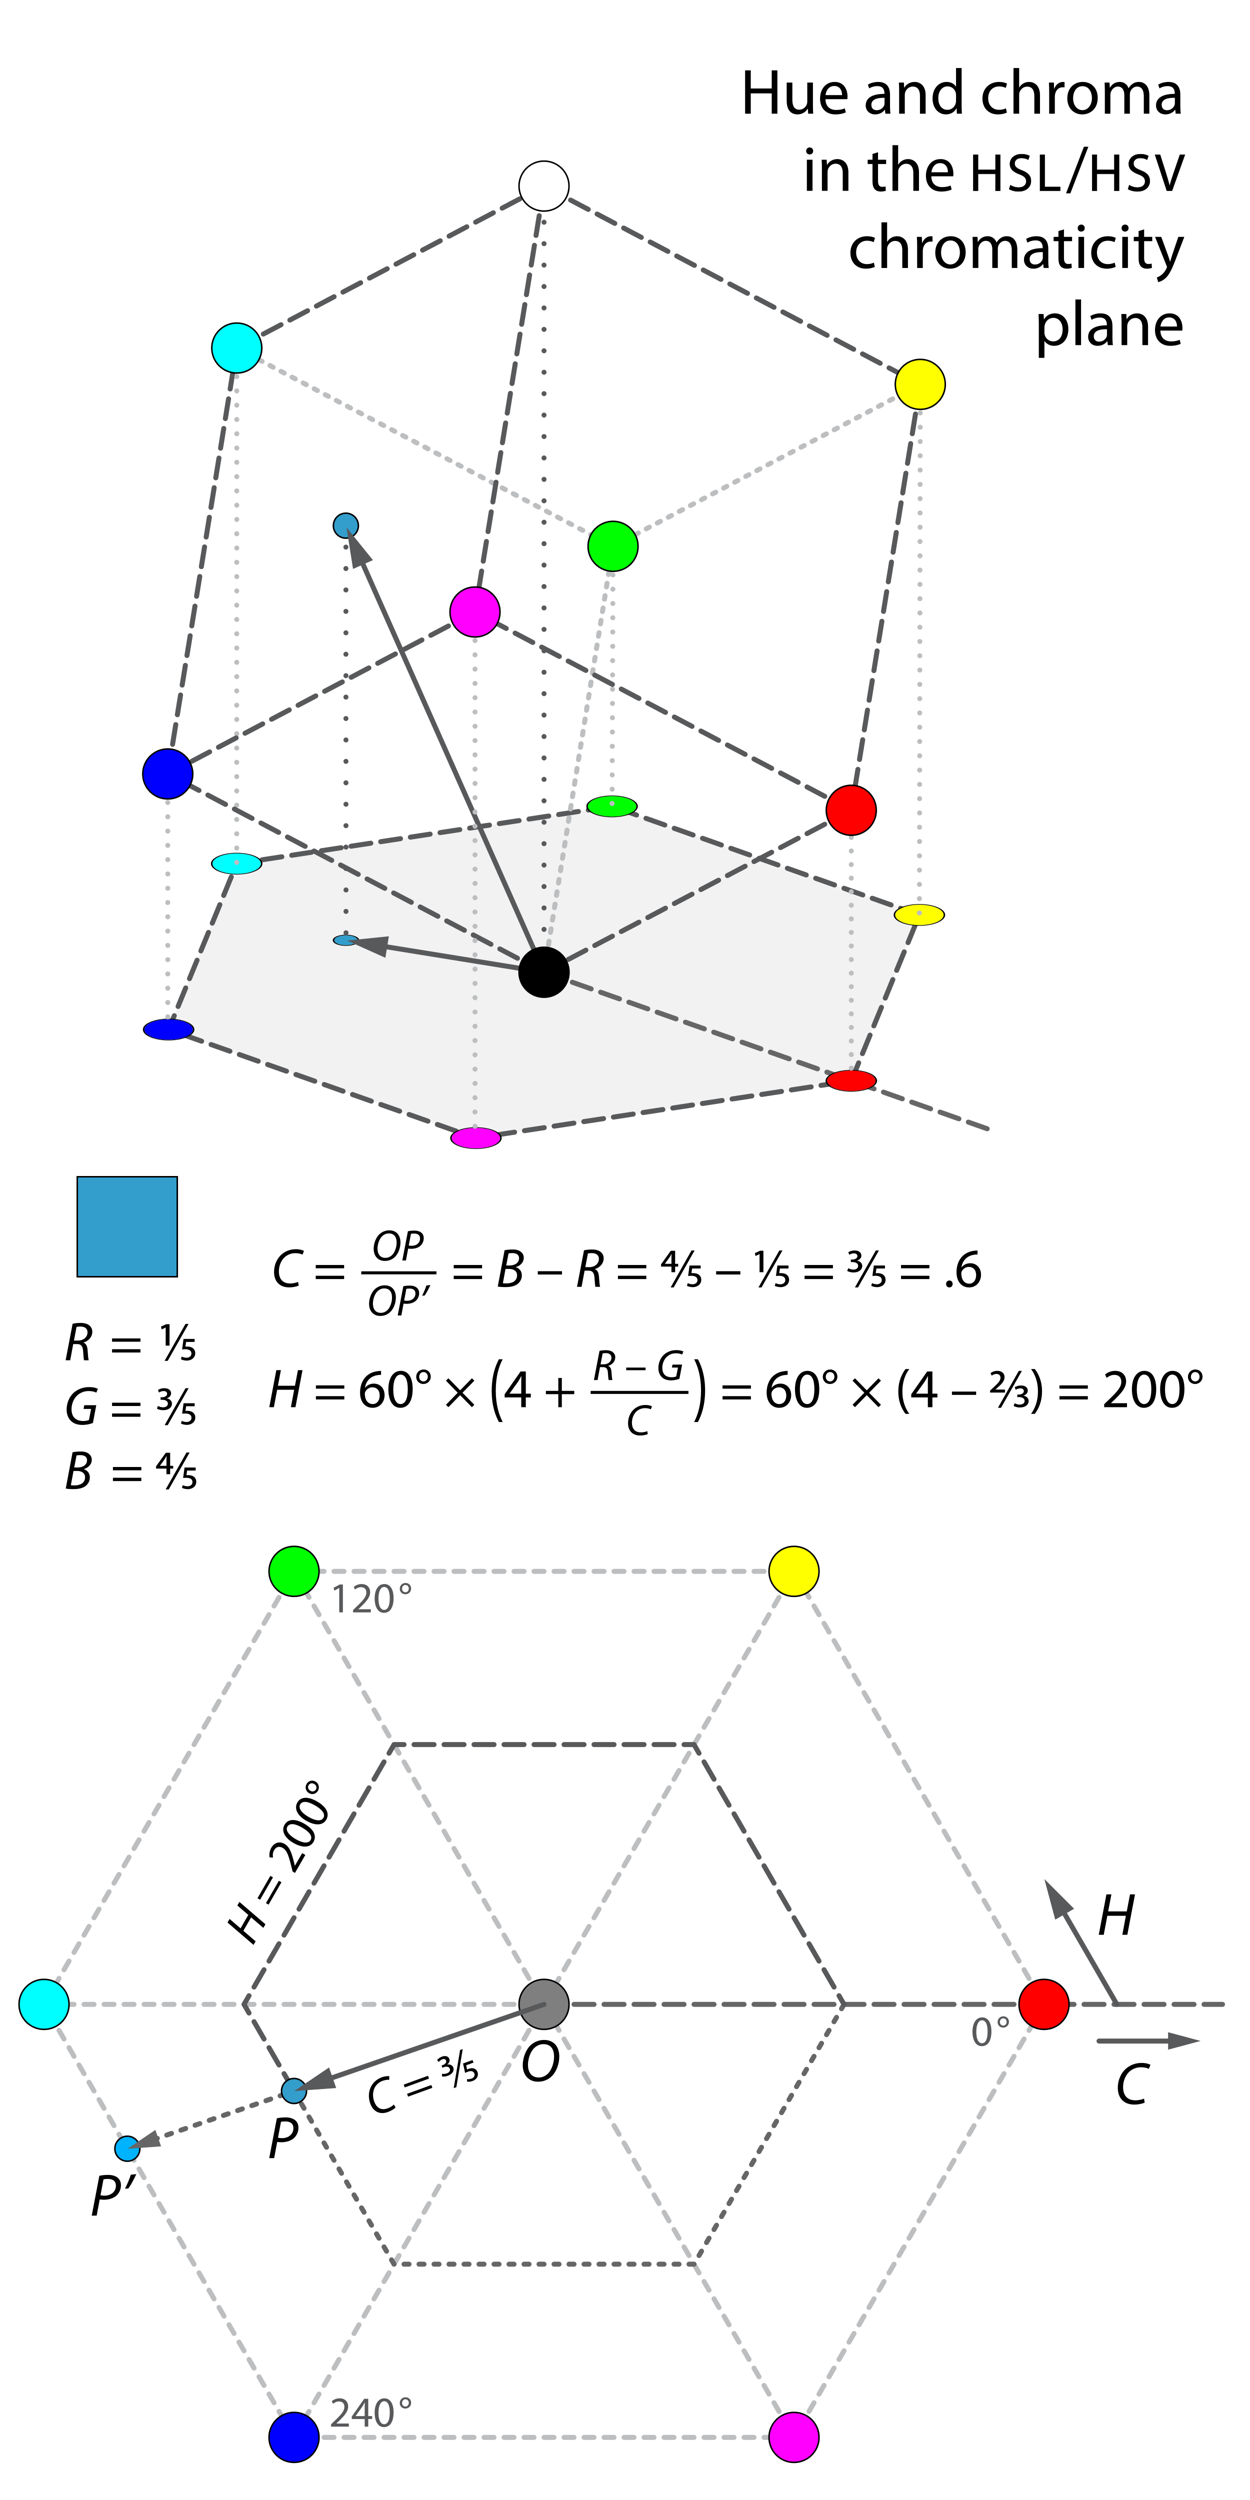 <?xml version="1.0" encoding="UTF-8"?>
<!-- Generator: Adobe Illustrator 15.0.0, SVG Export Plug-In . SVG Version: 6.00 Build 0)  -->
<!DOCTYPE svg PUBLIC "-//W3C//DTD SVG 1.1//EN" "http://www.w3.org/Graphics/SVG/1.1/DTD/svg11.dtd">
<svg version="1.1" xmlns="http://www.w3.org/2000/svg" xmlns:xlink="http://www.w3.org/1999/xlink" x="0px" y="0px" width="350px" height="700px" viewBox="1421.527 -611.335 350 700" enable-background="new 1421.527 -611.335 350 700" xml:space="preserve">
<g id="Layer_3">
	<rect x="1421.527" y="-611.335" fill="#FFFFFF" width="350" height="700"/>
</g>
<g id="Layer_5">
	<g>
		
			<line fill="none" stroke="#BCBEC0" stroke-width="1.4" stroke-linecap="round" stroke-linejoin="round" stroke-dasharray="2.8,2.8" x1="1503.855" y1="-171.353" x2="1643.855" y2="71.134"/>
		
			<line fill="none" stroke="#BCBEC0" stroke-width="1.4" stroke-linecap="round" stroke-linejoin="round" stroke-dasharray="2.8,2.8" x1="1503.855" y1="71.134" x2="1643.855" y2="-171.353"/>
		
			<polygon fill="none" stroke="#BCBEC0" stroke-width="1.4" stroke-linecap="round" stroke-linejoin="round" stroke-dasharray="2.8,2.8" points="    1503.855,71.134 1433.855,-50.11 1503.855,-171.353 1643.855,-171.353 1713.855,-50.11 1643.855,71.134   "/>
		
			<polyline fill="none" stroke="#666666" stroke-width="1.4" stroke-linecap="round" stroke-linejoin="round" stroke-dasharray="1.4,2.8" points="    1657.855,-50.11 1615.855,22.636 1531.855,22.636 1503.855,-25.861   "/>
		
			<line fill="none" stroke="#666666" stroke-width="1.4" stroke-linecap="round" stroke-linejoin="round" stroke-dasharray="5.6,2.8" x1="1573.855" y1="-50.11" x2="1763.834" y2="-50.11"/>
		
			<line fill="none" stroke="#BCBEC0" stroke-width="1.4" stroke-linecap="round" stroke-linejoin="round" stroke-dasharray="2.8,2.8" x1="1433.855" y1="-50.11" x2="1573.855" y2="-50.11"/>
		<g>
			<circle fill="#FF0000" cx="1713.855" cy="-50.11" r="7"/>
			<circle fill="none" stroke="#000000" stroke-width="0.42" cx="1713.855" cy="-50.11" r="7"/>
		</g>
		<g>
			<circle fill="#00FFFF" cx="1433.855" cy="-50.11" r="7"/>
			<circle fill="none" stroke="#000000" stroke-width="0.42" cx="1433.855" cy="-50.11" r="7"/>
		</g>
		<g>
			<circle fill="#0000FF" cx="1503.855" cy="71.134" r="7"/>
			<circle fill="none" stroke="#000000" stroke-width="0.42" cx="1503.855" cy="71.134" r="7"/>
		</g>
		<g>
			<circle fill="#7F7F7F" cx="1573.855" cy="-50.11" r="7"/>
			<circle fill="none" stroke="#000000" stroke-width="0.42" cx="1573.855" cy="-50.11" r="7"/>
		</g>
		<g>
			<circle fill="#FF00FF" cx="1643.855" cy="71.134" r="7"/>
			<circle fill="none" stroke="#000000" stroke-width="0.42" cx="1643.855" cy="71.134" r="7"/>
		</g>
		<g>
			<circle fill="#FFFF00" cx="1643.855" cy="-171.353" r="7"/>
			<circle fill="none" stroke="#000000" stroke-width="0.42" cx="1643.855" cy="-171.353" r="7"/>
		</g>
		<g>
			<circle fill="#00FF00" cx="1503.855" cy="-171.353" r="7"/>
			<circle fill="none" stroke="#000000" stroke-width="0.42" cx="1503.855" cy="-171.353" r="7"/>
		</g>
		<g>
			<g>
				
					<line fill="none" stroke="#58595B" stroke-width="1.4" stroke-linecap="round" stroke-linejoin="round" x1="1718.628" y1="-77.176" x2="1734.255" y2="-50.11"/>
				<polygon fill="#58595B" points="1722.277,-76.881 1713.944,-85.214 1716.994,-73.831     "/>
			</g>
		</g>
		<g>
			<path d="M1732.722-80.912l-0.907,4.771h5.208l0.907-4.771h1.395l-2.15,11.323h-1.395l0.991-5.326h-5.191     l-1.008,5.326h-1.395l2.15-11.323H1732.722z"/>
		</g>
		<g>
			<path d="M1742.038-22.592c-0.639,0.286-1.663,0.538-2.94,0.538c-2.856,0-4.586-1.797-4.586-4.687     c0-2.134,0.856-4.167,2.402-5.46c1.176-0.991,2.621-1.512,4.284-1.512c1.243,0,2.15,0.319,2.452,0.538     l-0.453,1.125c-0.42-0.252-1.227-0.454-2.234-0.454c-1.176,0-2.369,0.454-3.242,1.26     c-1.059,0.991-1.73,2.587-1.73,4.301c0,2.033,0.924,3.696,3.443,3.696c0.857,0,1.798-0.168,2.42-0.487     L1742.038-22.592z"/>
		</g>
		<g>
			<path d="M1499.044-18.212c0.622-0.151,1.529-0.252,2.453-0.252c1.092,0,2.134,0.269,2.772,0.874     c0.538,0.487,0.823,1.159,0.823,2.05c0,1.26-0.621,2.335-1.36,2.957c-0.874,0.739-2.15,1.075-3.428,1.075     c-0.436,0-0.806-0.033-1.159-0.084l-0.856,4.536h-1.378L1499.044-18.212z M1499.363-12.769     c0.387,0.084,0.723,0.118,1.126,0.118c1.915,0,3.191-1.193,3.191-2.789c0-1.361-0.957-1.898-2.251-1.898     c-0.555,0-0.975,0.051-1.227,0.118L1499.363-12.769z"/>
		</g>
		<g>
			<path fill="#58595B" d="M1699.122-42.523c0,2.651-0.995,4.114-2.71,4.114c-1.523,0-2.566-1.427-2.591-4.006     c0-2.627,1.14-4.054,2.723-4.054C1698.175-46.469,1699.122-45.005,1699.122-42.523z M1694.889-42.403     c0,2.027,0.624,3.178,1.583,3.178c1.067,0,1.583-1.259,1.583-3.25c0-1.919-0.479-3.179-1.583-3.179     C1695.561-45.653,1694.889-44.526,1694.889-42.403z"/>
			<path fill="#58595B" d="M1704.032-45.209c0,0.972-0.78,1.607-1.607,1.607c-0.935,0-1.571-0.708-1.571-1.547     c0-0.923,0.708-1.619,1.607-1.619C1703.444-46.769,1704.032-46.025,1704.032-45.209z M1701.501-45.149     c0,0.552,0.397,0.983,0.935,0.983c0.552,0,0.947-0.444,0.947-1.031c0-0.444-0.264-1.007-0.959-1.007     C1701.813-46.205,1701.501-45.665,1701.501-45.149z"/>
		</g>
		<g>
			<path fill="#58595B" d="M1516.515-166.688h-0.023l-1.355,0.732l-0.204-0.804l1.703-0.912h0.899v7.796h-1.02     V-166.688z"/>
			<path fill="#58595B" d="M1520.381-159.875v-0.647l0.827-0.804c1.991-1.895,2.902-2.902,2.902-4.078     c0-0.791-0.372-1.523-1.535-1.523c-0.707,0-1.295,0.36-1.655,0.66l-0.336-0.744     c0.528-0.444,1.308-0.791,2.195-0.791c1.679,0,2.387,1.151,2.387,2.267c0,1.44-1.044,2.603-2.687,4.186     l-0.611,0.576v0.024h3.489v0.875H1520.381z"/>
			<path fill="#58595B" d="M1531.729-163.857c0,2.651-0.995,4.114-2.71,4.114c-1.523,0-2.566-1.427-2.591-4.006     c0-2.627,1.14-4.054,2.723-4.054C1530.782-167.803,1531.729-166.339,1531.729-163.857z M1527.496-163.737     c0,2.027,0.624,3.178,1.583,3.178c1.067,0,1.583-1.259,1.583-3.25c0-1.919-0.479-3.179-1.583-3.179     C1528.168-166.987,1527.496-165.86,1527.496-163.737z"/>
			<path fill="#58595B" d="M1536.64-166.543c0,0.972-0.78,1.607-1.607,1.607c-0.935,0-1.571-0.708-1.571-1.547     c0-0.923,0.708-1.619,1.607-1.619C1536.052-168.102,1536.64-167.359,1536.64-166.543z M1534.108-166.483     c0,0.552,0.397,0.983,0.935,0.983c0.552,0,0.947-0.444,0.947-1.031c0-0.444-0.264-1.007-0.959-1.007     C1534.421-167.539,1534.108-166.999,1534.108-166.483z"/>
		</g>
		<g>
			<path fill="#58595B" d="M1514.225,68.125v-0.647l0.827-0.804c1.991-1.895,2.902-2.902,2.902-4.078     c0-0.791-0.372-1.523-1.535-1.523c-0.707,0-1.295,0.36-1.655,0.66l-0.336-0.744     c0.528-0.444,1.308-0.791,2.195-0.791c1.679,0,2.387,1.151,2.387,2.267c0,1.44-1.044,2.603-2.687,4.186     l-0.611,0.576v0.024h3.489v0.875H1514.225z"/>
			<path fill="#58595B" d="M1523.643,68.125v-2.135h-3.622v-0.684l3.478-4.978h1.139v4.846h1.092v0.815h-1.092v2.135     H1523.643z M1523.643,65.175v-2.603c0-0.408,0.012-0.816,0.036-1.224h-0.036     c-0.239,0.456-0.432,0.791-0.647,1.151l-1.907,2.65v0.024H1523.643z"/>
			<path fill="#58595B" d="M1531.729,64.143c0,2.651-0.995,4.114-2.71,4.114c-1.523,0-2.566-1.427-2.591-4.006     c0-2.627,1.14-4.054,2.723-4.054C1530.782,60.197,1531.729,61.661,1531.729,64.143z M1527.496,64.263     c0,2.027,0.624,3.178,1.583,3.178c1.067,0,1.583-1.259,1.583-3.25c0-1.919-0.479-3.179-1.583-3.179     C1528.168,61.013,1527.496,62.14,1527.496,64.263z"/>
			<path fill="#58595B" d="M1536.64,61.456c0,0.972-0.78,1.607-1.607,1.607c-0.935,0-1.571-0.708-1.571-1.547     c0-0.923,0.708-1.619,1.607-1.619C1536.052,59.898,1536.64,60.641,1536.64,61.456z M1534.108,61.517     c0,0.552,0.397,0.983,0.935,0.983c0.552,0,0.947-0.444,0.947-1.031c0-0.444-0.264-1.007-0.959-1.007     C1534.421,60.461,1534.108,61.001,1534.108,61.517z"/>
		</g>
		<g>
			<path d="M1578.127-35.513c0,1.965-0.722,4.133-2.066,5.477c-0.991,0.991-2.318,1.579-3.88,1.579     c-2.924,0-4.284-2.201-4.284-4.603c0-1.999,0.772-4.2,2.15-5.561c0.975-0.941,2.368-1.529,3.797-1.529     C1576.901-40.149,1578.127-37.932,1578.127-35.513z M1571.071-37.848c-1.092,1.092-1.714,3.091-1.714,4.67     c0,1.848,0.823,3.545,3.041,3.545c0.958,0,1.882-0.42,2.587-1.125c1.059-1.075,1.681-3.108,1.681-4.688     c0-1.613-0.521-3.528-3.008-3.528C1572.65-38.974,1571.777-38.537,1571.071-37.848z"/>
		</g>
		<g>
			<path d="M1449.345-2.111c0.622-0.151,1.529-0.252,2.453-0.252c1.092,0,2.134,0.269,2.772,0.874     c0.538,0.487,0.823,1.159,0.823,2.05c0,1.26-0.621,2.335-1.36,2.957c-0.874,0.739-2.15,1.075-3.428,1.075     c-0.436,0-0.806-0.033-1.159-0.084l-0.856,4.536h-1.378L1449.345-2.111z M1449.664,3.332     c0.387,0.084,0.723,0.118,1.126,0.118c1.915,0,3.191-1.193,3.191-2.789c0-1.361-0.957-1.898-2.251-1.898     c-0.555,0-0.975,0.051-1.227,0.118L1449.664,3.332z"/>
			<path d="M1459.693-2.582c-0.621,1.411-1.63,3.226-2.2,3.998l-0.975,0.101     c0.52-0.991,1.26-2.722,1.647-3.931L1459.693-2.582z"/>
		</g>
		<g>
			<path d="M1532.285-21.227c-0.418,0.406-1.15,0.896-2.15,1.26c-2.238,0.815-4.106-0.101-4.93-2.364     c-0.607-1.672-0.516-3.51,0.326-4.963c0.639-1.112,1.623-1.932,2.926-2.406     c0.975-0.354,1.775-0.364,2.076-0.278l-0.035,1.011c-0.4-0.078-1.09-0.006-1.881,0.282     c-0.92,0.335-1.727,1.03-2.182,1.911c-0.547,1.079-0.617,2.52-0.129,3.863c0.578,1.594,1.777,2.633,3.752,1.915     c0.672-0.244,1.361-0.644,1.756-1.071L1532.285-21.227z"/>
			<path d="M1534.852-26.855l-0.287-0.79l6.793-2.472l0.287,0.79L1534.852-26.855z M1535.791-24.275l-0.287-0.79     l6.791-2.472l0.287,0.79L1535.791-24.275z"/>
			<path d="M1543.92-34.523c0.231-0.307,0.721-0.723,1.365-0.958c1.133-0.412,1.826,0.021,2.057,0.652     c0.195,0.54-0.027,1.113-0.582,1.554l0.01,0.026c0.748-0.154,1.443,0.16,1.688,0.831     c0.297,0.816-0.176,1.808-1.52,2.296c-0.631,0.231-1.273,0.27-1.647,0.183l-0.004-0.745     c0.264,0.069,0.861,0.075,1.35-0.102c0.816-0.297,0.998-0.9,0.838-1.303     c-0.244-0.671-1.039-0.681-1.73-0.415l-0.355,0.129l-0.221-0.606l0.367-0.134     c0.488-0.177,1.117-0.658,0.898-1.264c-0.121-0.33-0.478-0.572-1.07-0.356     c-0.473,0.172-0.832,0.54-0.988,0.762L1543.92-34.523z"/>
			<path d="M1548.568-26.659l1.783-10.665l0.736-0.269l-1.783,10.666L1548.568-26.659z"/>
			<path d="M1554.107-33.802l-2.041,0.742l0.236,1.182c0.1-0.052,0.231-0.1,0.402-0.162     c0.435-0.158,0.893-0.251,1.326-0.169c0.475,0.08,0.967,0.407,1.201,1.053     c0.369,1.013-0.188,2.065-1.398,2.506c-0.578,0.21-1.18,0.236-1.496,0.187l-0.055-0.725     c0.272,0.049,0.775,0.045,1.275-0.137c0.594-0.215,1.025-0.789,0.795-1.421     c-0.221-0.606-0.799-0.887-1.865-0.499c-0.289,0.105-0.539,0.24-0.732,0.325l-0.572-2.638l2.66-0.968     L1554.107-33.802z"/>
		</g>
		<g>
			<circle fill="#00B3FF" cx="1457.188" cy="-9.695" r="3.5"/>
			<circle fill="none" stroke="#000000" stroke-width="0.42" cx="1457.188" cy="-9.695" r="3.5"/>
		</g>
		<g>
			<path d="M1485.811-74.035l3.07,2.641l2.166-3.763l-3.069-2.64l0.58-1.008l7.287,6.265l-0.58,1.008     l-3.436-2.932l-2.16,3.751l3.429,2.944l-0.58,1.008l-7.287-6.265L1485.811-74.035z"/>
			<path d="M1494.351-79.406l-0.728-0.419l3.606-6.264l0.728,0.419L1494.351-79.406z M1496.73-78.036l-0.729-0.42     l3.606-6.264l0.729,0.419L1496.73-78.036z"/>
			<path d="M1504.121-86.915l-0.655-0.377l-0.331-1.306c-0.758-3.12-1.246-4.629-2.436-5.314     c-0.801-0.461-1.759-0.511-2.437,0.666c-0.413,0.716-0.391,1.52-0.297,2.06l-0.948-0.094     c-0.143-0.792-0.039-1.784,0.477-2.683c0.979-1.699,2.556-1.744,3.685-1.094     c1.457,0.838,2.026,2.572,2.672,5.158l0.226,0.954l0.024,0.014l2.034-3.532l0.886,0.51L1504.121-86.915z"/>
			<path d="M1506.701-100.715c2.684,1.544,3.584,3.405,2.584,5.141c-0.888,1.542-2.94,1.766-5.564,0.287     c-2.658-1.53-3.438-3.516-2.516-5.118C1502.155-102.056,1504.188-102.162,1506.701-100.715z M1504.354-96.36     c2.052,1.181,3.58,1.221,4.14,0.25c0.622-1.081-0.352-2.336-2.366-3.497c-1.942-1.119-3.497-1.367-4.14-0.25     C1501.457-98.935,1502.206-97.598,1504.354-96.36z"/>
			<path d="M1510.284-106.939c2.684,1.544,3.584,3.405,2.585,5.141c-0.888,1.542-2.94,1.766-5.564,0.287     c-2.658-1.53-3.438-3.515-2.516-5.118C1505.739-108.28,1507.772-108.386,1510.284-106.939z M1507.938-102.585     c2.052,1.181,3.58,1.221,4.14,0.251c0.622-1.081-0.352-2.337-2.367-3.497     c-1.942-1.118-3.496-1.367-4.139-0.25C1505.041-105.158,1505.79-103.822,1507.938-102.585z"/>
			<path d="M1509.863-112.495c0.983,0.566,1.173,1.726,0.69,2.563c-0.545,0.947-1.633,1.178-2.482,0.689     c-0.935-0.539-1.226-1.66-0.702-2.57C1507.942-112.809,1509.037-112.971,1509.863-112.495z M1508.449-109.898     c0.559,0.321,1.227,0.172,1.541-0.374c0.321-0.559,0.102-1.218-0.492-1.56     c-0.448-0.258-1.174-0.32-1.579,0.384C1507.562-110.83,1507.928-110.199,1508.449-109.898z"/>
		</g>
		<g>
			<g>
				
					<line fill="none" stroke="#58595B" stroke-width="1.4" stroke-linecap="round" stroke-linejoin="round" x1="1750.257" y1="-39.839" x2="1729.257" y2="-39.839"/>
				<polygon fill="#58595B" points="1748.593,-37.429 1757.699,-39.869 1748.593,-42.31     "/>
			</g>
		</g>
		<g>
			<g>
				
					<line fill="none" stroke="#666666" stroke-width="1.4" stroke-linecap="round" stroke-linejoin="round" stroke-dasharray="1.4,2.8" x1="1464.249" y1="-12.14" x2="1503.855" y2="-25.861"/>
				<polygon fill="#666666" points="1465.033,-14.962 1457.227,-9.676 1466.63,-10.351     "/>
			</g>
		</g>
		
			<polyline fill="none" stroke="#58595B" stroke-width="1.4" stroke-linecap="round" stroke-linejoin="round" stroke-dasharray="5.6,2.8" points="    1503.855,-25.861 1489.855,-50.11 1531.855,-122.856 1615.855,-122.856 1657.855,-50.11   "/>
		<g>
			<circle fill="#339ECC" cx="1503.855" cy="-25.861" r="3.5"/>
			<circle fill="none" stroke="#000000" stroke-width="0.42" cx="1503.855" cy="-25.861" r="3.5"/>
		</g>
		<g>
			<g>
				
					<line fill="none" stroke="#58595B" stroke-width="1.4" stroke-linecap="round" stroke-linejoin="round" x1="1512.685" y1="-28.921" x2="1573.855" y2="-50.11"/>
				<polygon fill="#58595B" points="1513.664,-32.449 1503.906,-25.842 1515.661,-26.685     "/>
			</g>
		</g>
	</g>
	<g>
		<g>
			<rect x="1443.164" y="-281.842" fill="#339ECC" width="28" height="28"/>
			<rect x="1443.164" y="-281.842" fill="none" stroke="#000000" stroke-width="0.42" width="28" height="28"/>
		</g>
		<g>
			<path d="M1441.863-240.686c0.631-0.154,1.493-0.231,2.264-0.231c1.031,0,1.924,0.247,2.478,0.754     c0.477,0.416,0.769,1.001,0.769,1.709c0,1.524-1.154,2.648-2.463,3.018l-0.016,0.031     c0.739,0.247,1.077,1.017,1.154,2.079c0.108,1.447,0.185,2.448,0.323,2.864h-1.324     c-0.061-0.215-0.169-1.309-0.246-2.51c-0.077-1.432-0.601-2.017-1.632-2.017h-1.14l-0.847,4.526h-1.277     L1441.863-240.686z M1442.232-235.975h1.14c1.616,0,2.663-1.062,2.663-2.31c0-1.108-0.831-1.617-2.001-1.617     c-0.508,0-0.831,0.046-1.078,0.108L1442.232-235.975z"/>
			<path d="M1452.905-235.651v-0.924h7.944v0.924H1452.905z M1452.905-232.634v-0.924h7.944v0.924H1452.905z"/>
			<path d="M1467.92-234.558v-5.065h-0.031l-1.108,0.539l-0.169-0.8l1.447-0.677h0.94v6.004H1467.92z"/>
			<path d="M1467.613-230.293l5.851-10.346h0.862l-5.851,10.346H1467.613z"/>
			<path d="M1476.02-235.59h-2.386l-0.2,1.309c0.123-0.015,0.276-0.015,0.477-0.015     c0.509,0,1.017,0.077,1.432,0.323c0.462,0.262,0.848,0.785,0.848,1.54c0,1.185-0.971,2.063-2.387,2.063     c-0.678,0-1.309-0.2-1.616-0.37l0.215-0.769c0.262,0.154,0.785,0.339,1.37,0.339     c0.693,0,1.355-0.431,1.355-1.17c0-0.708-0.493-1.216-1.74-1.216c-0.339,0-0.646,0.046-0.877,0.061l0.4-2.94     h3.109V-235.59z"/>
			<path d="M1447.544-212.909c-0.6,0.246-1.708,0.554-2.925,0.554c-1.463,0-2.602-0.416-3.387-1.294     c-0.785-0.862-1.047-2.002-1.047-3.018c0-1.725,0.692-3.541,2.017-4.742c1.124-0.97,2.617-1.54,4.28-1.54     c1.262,0,2.124,0.292,2.447,0.477l-0.431,1.078c-0.523-0.277-1.231-0.447-2.171-0.447     c-1.231,0-2.356,0.447-3.218,1.263c-0.97,0.908-1.555,2.402-1.555,3.803c0,2.002,1,3.326,3.31,3.326     c0.616,0,1.201-0.123,1.57-0.292l0.601-3.095h-2.109l0.2-1.047h3.356L1447.544-212.909z"/>
			<path d="M1452.905-217.651v-0.924h7.944v0.924H1452.905z M1452.905-214.634v-0.924h7.944v0.924H1452.905z"/>
			<path d="M1465.779-222.163c0.354-0.231,1.017-0.477,1.77-0.477c1.324,0,1.879,0.708,1.879,1.447     c0,0.631-0.446,1.139-1.185,1.386v0.031c0.831,0.123,1.432,0.708,1.432,1.493c0,0.955-0.862,1.801-2.433,1.801     c-0.739,0-1.416-0.2-1.77-0.431l0.277-0.769c0.246,0.169,0.862,0.4,1.432,0.4     c0.955,0,1.37-0.554,1.355-1.032c0-0.785-0.815-1.093-1.632-1.078h-0.415v-0.709h0.431     c0.569,0,1.401-0.262,1.401-0.97c0-0.385-0.277-0.77-0.97-0.77c-0.555,0-1.062,0.247-1.31,0.416     L1465.779-222.163z"/>
			<path d="M1467.629-212.293l5.851-10.346h0.862l-5.851,10.346H1467.629z"/>
			<path d="M1476.035-217.59h-2.386l-0.2,1.309c0.123-0.015,0.276-0.015,0.477-0.015     c0.509,0,1.017,0.077,1.432,0.323c0.462,0.262,0.848,0.785,0.848,1.54c0,1.185-0.971,2.063-2.387,2.063     c-0.678,0-1.309-0.2-1.616-0.37l0.215-0.769c0.262,0.154,0.785,0.339,1.37,0.339     c0.693,0,1.355-0.431,1.355-1.17c0-0.708-0.493-1.216-1.74-1.216c-0.339,0-0.646,0.046-0.877,0.061l0.4-2.94     h3.109V-217.59z"/>
			<path d="M1441.848-204.701c0.646-0.123,1.386-0.216,2.232-0.216c1.062,0,1.848,0.216,2.387,0.709     c0.492,0.4,0.754,0.939,0.754,1.617c0,1.324-1.062,2.294-2.232,2.602v0.031     c0.924,0.277,1.694,1.062,1.694,2.31c0,1.062-0.555,1.909-1.232,2.417c-0.831,0.616-1.971,0.847-3.371,0.847     c-0.894,0-1.663-0.061-2.141-0.154L1441.848-204.701z M1441.37-195.479c0.324,0.046,0.693,0.061,1.048,0.061     c1.509,0,2.925-0.631,2.925-2.294c0-1.216-1.031-1.755-2.187-1.755h-1.047L1441.37-195.479z M1442.31-200.436     h0.955c1.493,0,2.633-0.77,2.633-2.032c0-1.001-0.755-1.432-1.879-1.432c-0.477,0-0.862,0.031-1.062,0.093     L1442.31-200.436z"/>
			<path d="M1453.152-199.651v-0.924h7.944v0.924H1453.152z M1453.152-196.634v-0.924h7.944v0.924H1453.152z"/>
			<path d="M1468.136-198.558v-1.571h-2.91v-0.631l2.726-3.803h1.216v3.664h0.847v0.769h-0.847v1.571H1468.136z      M1468.136-202.685c0-0.338,0.03-0.662,0.046-0.97h-0.03c-0.185,0.354-0.339,0.631-0.523,0.908l-1.324,1.832     l0.016,0.016h1.816V-202.685z"/>
			<path d="M1467.906-194.293l5.851-10.346h0.862l-5.851,10.346H1467.906z"/>
			<path d="M1476.312-199.59h-2.386l-0.2,1.309c0.123-0.015,0.276-0.015,0.477-0.015     c0.509,0,1.017,0.077,1.432,0.323c0.462,0.262,0.848,0.785,0.848,1.54c0,1.185-0.971,2.063-2.387,2.063     c-0.678,0-1.309-0.2-1.616-0.37l0.215-0.769c0.262,0.154,0.785,0.339,1.37,0.339     c0.693,0,1.355-0.431,1.355-1.17c0-0.708-0.493-1.216-1.74-1.216c-0.339,0-0.646,0.046-0.877,0.061l0.4-2.94     h3.109V-199.59z"/>
		</g>
	</g>
	<g>
		<g>
			<path d="M1548.566-256.214v-0.924h7.944v0.924H1548.566z M1548.566-253.197v-0.924h7.944v0.924H1548.566z"/>
			<path d="M1562.811-261.264c0.646-0.123,1.386-0.216,2.232-0.216c1.062,0,1.848,0.216,2.387,0.709     c0.492,0.4,0.754,0.939,0.754,1.616c0,1.324-1.062,2.294-2.232,2.602v0.031     c0.924,0.277,1.694,1.062,1.694,2.31c0,1.062-0.555,1.909-1.232,2.417c-0.831,0.616-1.971,0.847-3.371,0.847     c-0.894,0-1.663-0.061-2.141-0.154L1562.811-261.264z M1562.333-252.042c0.324,0.046,0.693,0.061,1.048,0.061     c1.509,0,2.925-0.631,2.925-2.294c0-1.216-1.031-1.755-2.187-1.755h-1.047L1562.333-252.042z M1563.273-257     h0.955c1.493,0,2.633-0.77,2.633-2.032c0-1.001-0.755-1.432-1.879-1.432c-0.477,0-0.862,0.031-1.062,0.093     L1563.273-257z"/>
			<path d="M1578.887-255.398v0.924h-6.774v-0.924H1578.887z"/>
			<path d="M1585.048-261.249c0.631-0.154,1.493-0.231,2.264-0.231c1.031,0,1.924,0.247,2.478,0.754     c0.477,0.416,0.769,1.001,0.769,1.709c0,1.524-1.154,2.648-2.463,3.018l-0.016,0.031     c0.739,0.247,1.077,1.017,1.154,2.079c0.108,1.447,0.185,2.448,0.323,2.864h-1.324     c-0.061-0.215-0.169-1.309-0.246-2.51c-0.077-1.432-0.601-2.017-1.632-2.017h-1.14l-0.847,4.526h-1.277     L1585.048-261.249z M1585.417-256.538h1.14c1.616,0,2.663-1.062,2.663-2.31c0-1.108-0.831-1.617-2.001-1.617     c-0.508,0-0.831,0.046-1.078,0.108L1585.417-256.538z"/>
			<path d="M1594.55-256.214v-0.924h7.944v0.924H1594.55z M1594.55-253.197v-0.924h7.944v0.924H1594.55z"/>
			<path d="M1609.533-255.121v-1.57h-2.91v-0.631l2.726-3.803h1.216v3.665h0.847v0.77h-0.847v1.57H1609.533z      M1609.533-259.248c0-0.338,0.03-0.662,0.046-0.97h-0.03c-0.185,0.354-0.339,0.631-0.523,0.908l-1.324,1.832     l0.016,0.016h1.816V-259.248z"/>
			<path d="M1609.303-250.856l5.851-10.346h0.862l-5.851,10.346H1609.303z"/>
			<path d="M1617.709-256.153h-2.386l-0.2,1.309c0.123-0.015,0.276-0.015,0.477-0.015     c0.509,0,1.017,0.077,1.432,0.323c0.462,0.262,0.848,0.785,0.848,1.54c0,1.185-0.971,2.063-2.387,2.063     c-0.678,0-1.309-0.2-1.616-0.37l0.215-0.769c0.262,0.154,0.785,0.339,1.37,0.339     c0.693,0,1.355-0.431,1.355-1.17c0-0.708-0.493-1.216-1.74-1.216c-0.339,0-0.646,0.046-0.877,0.061l0.4-2.94     h3.109V-256.153z"/>
			<path d="M1628.827-255.398v0.924h-6.774v-0.924H1628.827z"/>
			<path d="M1634.203-255.121v-5.065h-0.031l-1.108,0.539l-0.169-0.801l1.447-0.678h0.94v6.005H1634.203z"/>
			<path d="M1633.897-250.856l5.851-10.346h0.862l-5.851,10.346H1633.897z"/>
			<path d="M1642.303-256.153h-2.386l-0.2,1.309c0.123-0.015,0.276-0.015,0.477-0.015     c0.509,0,1.017,0.077,1.432,0.323c0.462,0.262,0.848,0.785,0.848,1.54c0,1.185-0.971,2.063-2.387,2.063     c-0.678,0-1.309-0.2-1.616-0.37l0.215-0.769c0.262,0.154,0.785,0.339,1.37,0.339     c0.693,0,1.355-0.431,1.355-1.17c0-0.708-0.493-1.216-1.74-1.216c-0.339,0-0.646,0.046-0.877,0.061l0.4-2.94     h3.109V-256.153z"/>
			<path d="M1646.801-256.214v-0.924h7.944v0.924H1646.801z M1646.801-253.197v-0.924h7.944v0.924H1646.801z"/>
			<path d="M1659.058-260.726c0.354-0.231,1.017-0.477,1.77-0.477c1.324,0,1.879,0.708,1.879,1.447     c0,0.631-0.446,1.139-1.185,1.386v0.031c0.831,0.123,1.432,0.708,1.432,1.493c0,0.955-0.862,1.801-2.433,1.801     c-0.739,0-1.416-0.2-1.77-0.431l0.277-0.769c0.246,0.169,0.862,0.4,1.432,0.4     c0.955,0,1.37-0.554,1.355-1.032c0-0.785-0.815-1.093-1.632-1.078h-0.415v-0.708h0.431     c0.569,0,1.401-0.262,1.401-0.97c0-0.385-0.277-0.77-0.97-0.77c-0.555,0-1.062,0.247-1.31,0.416     L1659.058-260.726z"/>
			<path d="M1660.907-250.856l5.851-10.346h0.862l-5.851,10.346H1660.907z"/>
			<path d="M1669.313-256.153h-2.386l-0.2,1.309c0.123-0.015,0.276-0.015,0.477-0.015     c0.509,0,1.017,0.077,1.433,0.323c0.461,0.262,0.847,0.785,0.847,1.54c0,1.185-0.971,2.063-2.387,2.063     c-0.678,0-1.309-0.2-1.616-0.37l0.215-0.769c0.262,0.154,0.785,0.339,1.37,0.339     c0.693,0,1.355-0.431,1.355-1.17c0-0.708-0.493-1.216-1.74-1.216c-0.339,0-0.646,0.046-0.877,0.061l0.4-2.94     h3.109V-256.153z"/>
			<path d="M1673.812-256.214v-0.924h7.944v0.924H1673.812z M1673.812-253.197v-0.924h7.944v0.924H1673.812z"/>
			<path d="M1686.438-251.827c0-0.554,0.385-0.97,0.924-0.97s0.908,0.4,0.908,0.97     c0,0.554-0.369,0.97-0.94,0.97C1686.808-250.856,1686.438-251.273,1686.438-251.827z"/>
			<path d="M1695.23-260.079c-0.277-0.016-0.632,0.015-1.017,0.077c-2.14,0.339-3.249,1.878-3.479,3.541h0.03     c0.477-0.646,1.324-1.17,2.433-1.17c1.77,0,3.018,1.294,3.018,3.233c0,1.847-1.247,3.541-3.341,3.541     c-2.124,0-3.525-1.663-3.525-4.265c0-1.971,0.692-3.526,1.693-4.511c0.832-0.816,1.94-1.324,3.202-1.478     c0.4-0.061,0.739-0.077,0.986-0.077V-260.079z M1694.845-254.305c0-1.432-0.815-2.294-2.062-2.294     c-0.816,0-1.586,0.493-1.955,1.231c-0.077,0.154-0.139,0.339-0.139,0.585c0.015,1.647,0.785,2.879,2.217,2.879     C1694.06-251.903,1694.845-252.874,1694.845-254.305z"/>
		</g>
		<g>
			<path d="M1505.159-251.365c-0.586,0.262-1.524,0.493-2.694,0.493c-2.618,0-4.203-1.647-4.203-4.295     c0-1.955,0.785-3.818,2.201-5.004c1.078-0.908,2.401-1.385,3.926-1.385c1.14,0,1.971,0.292,2.248,0.493     l-0.416,1.031c-0.385-0.231-1.124-0.415-2.047-0.415c-1.078,0-2.171,0.415-2.972,1.155     c-0.97,0.908-1.586,2.371-1.586,3.941c0,1.863,0.847,3.387,3.156,3.387c0.785,0,1.647-0.154,2.217-0.447     L1505.159-251.365z"/>
			<path d="M1509.935-256.214v-0.924h7.944v0.924H1509.935z M1509.935-253.197v-0.924h7.944v0.924H1509.935z"/>
		</g>
		<g>
			<g>
				<path d="M1533.656-263.441c0,1.44-0.529,3.029-1.515,4.014c-0.727,0.727-1.699,1.157-2.844,1.157      c-2.143,0-3.141-1.613-3.141-3.374c0-1.465,0.566-3.078,1.576-4.076c0.715-0.69,1.736-1.121,2.783-1.121      C1532.758-266.84,1533.656-265.215,1533.656-263.441z M1528.484-265.153c-0.8,0.8-1.256,2.266-1.256,3.423      c0,1.355,0.604,2.598,2.229,2.598c0.701,0,1.379-0.308,1.895-0.825c0.776-0.788,1.231-2.278,1.231-3.436      c0-1.182-0.382-2.586-2.204-2.586C1529.643-265.978,1529.002-265.658,1528.484-265.153z"/>
				<path d="M1535.741-266.582c0.456-0.111,1.121-0.185,1.798-0.185c0.801,0,1.565,0.197,2.032,0.641      c0.394,0.357,0.604,0.85,0.604,1.502c0,0.923-0.456,1.711-0.998,2.167c-0.64,0.542-1.576,0.788-2.512,0.788      c-0.32,0-0.591-0.024-0.85-0.061l-0.628,3.325h-1.01L1535.741-266.582z M1535.976-262.592      c0.283,0.061,0.529,0.086,0.825,0.086c1.403,0,2.339-0.874,2.339-2.044c0-0.998-0.701-1.392-1.649-1.392      c-0.406,0-0.715,0.037-0.899,0.086L1535.976-262.592z"/>
				<path d="M1532.369-248.042c0,1.44-0.529,3.029-1.515,4.014c-0.727,0.727-1.699,1.157-2.844,1.157      c-2.143,0-3.141-1.613-3.141-3.374c0-1.465,0.566-3.078,1.576-4.076c0.715-0.69,1.736-1.121,2.783-1.121      C1531.471-251.44,1532.369-249.815,1532.369-248.042z M1527.197-249.753c-0.8,0.8-1.256,2.266-1.256,3.423      c0,1.355,0.604,2.598,2.229,2.598c0.701,0,1.379-0.308,1.895-0.825c0.776-0.788,1.231-2.278,1.231-3.436      c0-1.182-0.382-2.586-2.204-2.586C1528.355-250.579,1527.715-250.258,1527.197-249.753z"/>
				<path d="M1534.454-251.182c0.456-0.111,1.121-0.185,1.798-0.185c0.801,0,1.565,0.197,2.032,0.641      c0.394,0.357,0.604,0.85,0.604,1.502c0,0.923-0.456,1.711-0.998,2.167c-0.64,0.542-1.576,0.788-2.512,0.788      c-0.32,0-0.591-0.024-0.85-0.061l-0.628,3.325h-1.01L1534.454-251.182z M1534.688-247.192      c0.283,0.061,0.529,0.086,0.825,0.086c1.403,0,2.339-0.874,2.339-2.044c0-0.998-0.701-1.392-1.649-1.392      c-0.406,0-0.715,0.037-0.899,0.086L1534.688-247.192z"/>
				<path d="M1542.043-251.526c-0.456,1.034-1.195,2.364-1.613,2.931l-0.715,0.074      c0.382-0.727,0.924-1.995,1.207-2.881L1542.043-251.526z"/>
			</g>
			<line fill="none" stroke="#000000" stroke-width="0.84" x1="1522.681" y1="-254.943" x2="1543.732" y2="-254.943"/>
		</g>
	</g>
	<g>
		<g>
			<path d="M1500.178-227.695l-0.831,4.373h4.772l0.832-4.373h1.277l-1.971,10.377h-1.277l0.908-4.88h-4.758     l-0.924,4.88h-1.277l1.971-10.377H1500.178z"/>
			<path d="M1509.989-222.507v-0.924h7.944v0.924H1509.989z M1509.989-219.489v-0.924h7.944v0.924H1509.989z"/>
			<path d="M1528.221-226.371c-0.276-0.016-0.631,0.015-1.016,0.077c-2.14,0.339-3.249,1.878-3.479,3.541h0.03     c0.477-0.646,1.324-1.17,2.433-1.17c1.77,0,3.019,1.294,3.019,3.233c0,1.847-1.248,3.541-3.342,3.541     c-2.124,0-3.525-1.663-3.525-4.265c0-1.971,0.692-3.526,1.693-4.511c0.832-0.816,1.94-1.324,3.203-1.478     c0.399-0.061,0.738-0.077,0.984-0.077V-226.371z M1527.836-220.598c0-1.432-0.815-2.294-2.062-2.294     c-0.816,0-1.586,0.493-1.955,1.231c-0.077,0.154-0.139,0.339-0.139,0.585c0.015,1.647,0.785,2.879,2.217,2.879     C1527.051-218.196,1527.836-219.166,1527.836-220.598z"/>
			<path d="M1537.076-222.43c0,3.402-1.278,5.281-3.479,5.281c-1.955,0-3.295-1.832-3.325-5.143     c0-3.372,1.462-5.204,3.494-5.204C1535.859-227.495,1537.076-225.617,1537.076-222.43z M1531.642-222.276     c0,2.602,0.801,4.08,2.032,4.08c1.37,0,2.032-1.617,2.032-4.172c0-2.463-0.616-4.08-2.032-4.08     C1532.504-226.448,1531.642-225.001,1531.642-222.276z"/>
			<path d="M1542.144-225.878c0,1.247-1.001,2.063-2.063,2.063c-1.2,0-2.017-0.909-2.017-1.986     c0-1.185,0.908-2.078,2.063-2.078C1541.39-227.88,1542.144-226.926,1542.144-225.878z M1538.896-225.802     c0,0.709,0.508,1.263,1.2,1.263c0.708,0,1.217-0.57,1.217-1.324c0-0.569-0.339-1.293-1.232-1.293     C1539.295-227.156,1538.896-226.464,1538.896-225.802z"/>
			<path d="M1547.072-225.417l3.295,3.372l3.295-3.372l0.678,0.677l-3.311,3.372l3.311,3.372l-0.678,0.677     l-3.295-3.372l-3.295,3.372l-0.677-0.677l3.294-3.372l-3.294-3.372L1547.072-225.417z"/>
			<path d="M1562.269-230.741c-1.124,2.134-1.924,4.915-1.924,8.84c0,3.837,0.847,6.576,1.924,8.732h-1.047     c-0.97-1.79-2.017-4.549-2.017-8.754c0.016-4.226,1.047-7.007,2.017-8.818H1562.269z"/>
			<path d="M1567.475-217.318v-2.741h-4.65v-0.877l4.466-6.389h1.462v6.22h1.401v1.047h-1.401v2.741H1567.475z      M1567.475-221.106v-3.341c0-0.523,0.015-1.047,0.046-1.57h-0.046c-0.309,0.585-0.555,1.016-0.832,1.478     l-2.447,3.402v0.031H1567.475z"/>
			<path d="M1578.84-225.509v3.618h3.479v0.924h-3.479v3.649h-0.985v-3.649h-3.479v-0.924h3.479v-3.618H1578.84z"/>
			<path d="M1615.891-213.169c1.078-2.135,1.925-4.916,1.925-8.797s-0.831-6.619-1.925-8.775h1.047     c0.971,1.768,2.018,4.549,2.018,8.775c-0.016,4.226-1.047,6.986-2.018,8.797H1615.891z"/>
			<path d="M1623.837-222.507v-0.924h7.944v0.924H1623.837z M1623.837-219.489v-0.924h7.944v0.924H1623.837z"/>
			<path d="M1642.068-226.371c-0.276-0.016-0.631,0.015-1.016,0.077c-2.14,0.339-3.249,1.878-3.479,3.541h0.03     c0.477-0.646,1.324-1.17,2.433-1.17c1.77,0,3.019,1.294,3.019,3.233c0,1.847-1.248,3.541-3.342,3.541     c-2.124,0-3.525-1.663-3.525-4.265c0-1.971,0.692-3.526,1.693-4.511c0.832-0.816,1.94-1.324,3.203-1.478     c0.399-0.061,0.738-0.077,0.984-0.077V-226.371z M1641.684-220.598c0-1.432-0.815-2.294-2.062-2.294     c-0.816,0-1.586,0.493-1.955,1.231c-0.077,0.154-0.139,0.339-0.139,0.585c0.015,1.647,0.785,2.879,2.217,2.879     C1640.898-218.196,1641.684-219.166,1641.684-220.598z"/>
			<path d="M1650.924-222.43c0,3.402-1.278,5.281-3.479,5.281c-1.955,0-3.295-1.832-3.325-5.143     c0-3.372,1.462-5.204,3.494-5.204C1649.707-227.495,1650.924-225.617,1650.924-222.43z M1645.489-222.276     c0,2.602,0.801,4.08,2.032,4.08c1.37,0,2.032-1.617,2.032-4.172c0-2.463-0.616-4.08-2.032-4.08     C1646.352-226.448,1645.489-225.001,1645.489-222.276z"/>
			<path d="M1655.991-225.878c0,1.247-1.001,2.063-2.063,2.063c-1.2,0-2.017-0.909-2.017-1.986     c0-1.185,0.908-2.078,2.063-2.078C1655.237-227.88,1655.991-226.926,1655.991-225.878z M1652.743-225.802     c0,0.709,0.508,1.263,1.2,1.263c0.708,0,1.217-0.57,1.217-1.324c0-0.569-0.339-1.293-1.232-1.293     C1653.143-227.156,1652.743-226.464,1652.743-225.802z"/>
			<path d="M1660.92-225.417l3.295,3.372l3.295-3.372l0.678,0.677l-3.311,3.372l3.311,3.372l-0.678,0.677     l-3.295-3.372l-3.295,3.372l-0.677-0.677l3.294-3.372l-3.294-3.372L1660.92-225.417z"/>
			<path d="M1676.119-228.003c-1.124,1.524-1.924,3.51-1.924,6.312c0,2.741,0.847,4.696,1.924,6.235h-1.047     c-0.97-1.278-2.017-3.248-2.017-6.25c0.016-3.018,1.047-5.004,2.017-6.297H1676.119z"/>
			<path d="M1681.324-217.318v-2.741h-4.65v-0.877l4.466-6.389h1.462v6.22h1.401v1.047h-1.401v2.741H1681.324z      M1681.324-221.106v-3.341c0-0.523,0.015-1.047,0.046-1.57h-0.046c-0.309,0.585-0.555,1.016-0.832,1.478     l-2.447,3.402v0.031H1681.324z"/>
			<path d="M1694.845-221.691v0.924h-6.774v-0.924H1694.845z"/>
			<path d="M1698.758-221.983l0.97-0.893c1.278-1.185,1.94-1.894,1.94-2.679c0-0.601-0.369-1.078-1.17-1.078     c-0.539,0-1.001,0.262-1.294,0.477l-0.323-0.708c0.416-0.339,1.108-0.631,1.894-0.631     c1.447,0,2.033,0.908,2.033,1.724c0,1.17-0.878,2.017-2.048,3.049l-0.462,0.431v0.031h2.617v0.847h-4.157     V-221.983z"/>
			<path d="M1700.945-217.149l5.851-10.346h0.862l-5.851,10.346H1700.945z"/>
			<path d="M1705.656-222.922c0.354-0.231,1.017-0.477,1.77-0.477c1.324,0,1.879,0.709,1.879,1.447     c0,0.631-0.446,1.139-1.185,1.386v0.031c0.831,0.123,1.432,0.708,1.432,1.493c0,0.955-0.862,1.802-2.433,1.802     c-0.739,0-1.416-0.2-1.77-0.431l0.277-0.77c0.246,0.169,0.862,0.4,1.432,0.4     c0.955,0,1.37-0.554,1.355-1.032c0-0.785-0.815-1.093-1.632-1.078h-0.415v-0.708h0.431     c0.569,0,1.401-0.262,1.401-0.97c0-0.385-0.277-0.769-0.97-0.769c-0.555,0-1.062,0.246-1.31,0.415     L1705.656-222.922z"/>
			<path d="M1710.23-215.456c1.078-1.524,1.925-3.51,1.925-6.281c0-2.772-0.831-4.727-1.925-6.267h1.047     c0.971,1.263,2.018,3.248,2.018,6.267c-0.016,3.018-1.047,4.988-2.018,6.281H1710.23z"/>
			<path d="M1718.178-222.507v-0.924h7.944v0.924H1718.178z M1718.178-219.489v-0.924h7.944v0.924H1718.178z"/>
			<path d="M1730.697-217.318v-0.832l1.062-1.031c2.556-2.433,3.727-3.726,3.727-5.235     c0-1.016-0.477-1.955-1.971-1.955c-0.909,0-1.663,0.462-2.125,0.847l-0.432-0.955     c0.678-0.57,1.679-1.016,2.818-1.016c2.155,0,3.063,1.478,3.063,2.91c0,1.848-1.34,3.341-3.449,5.373     l-0.785,0.739v0.031h4.481v1.124H1730.697z"/>
			<path d="M1745.265-222.43c0,3.402-1.278,5.281-3.479,5.281c-1.955,0-3.295-1.832-3.325-5.143     c0-3.372,1.462-5.204,3.494-5.204C1744.048-227.495,1745.265-225.617,1745.265-222.43z M1739.83-222.276     c0,2.602,0.801,4.08,2.032,4.08c1.37,0,2.032-1.617,2.032-4.172c0-2.463-0.616-4.08-2.032-4.08     C1740.692-226.448,1739.83-225.001,1739.83-222.276z"/>
			<path d="M1753.165-222.43c0,3.402-1.278,5.281-3.479,5.281c-1.955,0-3.295-1.832-3.325-5.143     c0-3.372,1.462-5.204,3.494-5.204C1751.948-227.495,1753.165-225.617,1753.165-222.43z M1747.73-222.276     c0,2.602,0.801,4.08,2.032,4.08c1.37,0,2.032-1.617,2.032-4.172c0-2.463-0.616-4.08-2.032-4.08     C1748.593-226.448,1747.73-225.001,1747.73-222.276z"/>
			<path d="M1758.232-225.878c0,1.247-1.001,2.063-2.062,2.063c-1.201,0-2.018-0.909-2.018-1.986     c0-1.185,0.908-2.078,2.063-2.078C1757.478-227.88,1758.232-226.926,1758.232-225.878z M1754.984-225.802     c0,0.709,0.508,1.263,1.2,1.263c0.708,0,1.217-0.57,1.217-1.324c0-0.569-0.339-1.293-1.231-1.293     C1755.384-227.156,1754.984-226.464,1754.984-225.802z"/>
		</g>
		<g>
			<g>
				<path d="M1589.391-233.094c0.505-0.123,1.194-0.185,1.81-0.185c0.825,0,1.539,0.197,1.982,0.604      c0.382,0.333,0.615,0.8,0.615,1.367c0,1.219-0.923,2.118-1.97,2.414l-0.013,0.025      c0.592,0.197,0.862,0.812,0.924,1.662c0.086,1.158,0.147,1.958,0.259,2.291h-1.06      c-0.049-0.172-0.135-1.047-0.196-2.007c-0.061-1.145-0.48-1.613-1.306-1.613h-0.911l-0.678,3.62h-1.022      L1589.391-233.094z M1589.687-229.326h0.911c1.293,0,2.13-0.85,2.13-1.847c0-0.887-0.664-1.293-1.601-1.293      c-0.406,0-0.665,0.037-0.861,0.086L1589.687-229.326z"/>
				<path d="M1602.287-228.415v0.739h-5.418v-0.739H1602.287z"/>
				<path d="M1611.762-225.275c-0.48,0.197-1.367,0.443-2.34,0.443c-1.17,0-2.081-0.333-2.709-1.035      c-0.628-0.69-0.837-1.601-0.837-2.414c0-1.379,0.554-2.832,1.613-3.792c0.898-0.776,2.093-1.231,3.423-1.231      c1.01,0,1.699,0.234,1.958,0.382l-0.345,0.862c-0.419-0.222-0.985-0.357-1.736-0.357      c-0.985,0-1.884,0.357-2.573,1.01c-0.776,0.727-1.244,1.921-1.244,3.042c0,1.601,0.801,2.66,2.647,2.66      c0.492,0,0.961-0.099,1.256-0.234l0.48-2.475h-1.687l0.159-0.837h2.685L1611.762-225.275z"/>
				<path d="M1602.898-209.789c-0.468,0.209-1.219,0.394-2.155,0.394c-2.093,0-3.361-1.317-3.361-3.436      c0-1.564,0.628-3.054,1.761-4.002c0.862-0.727,1.921-1.108,3.14-1.108c0.911,0,1.576,0.234,1.798,0.394      l-0.332,0.825c-0.308-0.185-0.899-0.333-1.638-0.333c-0.862,0-1.736,0.333-2.377,0.924      c-0.775,0.726-1.269,1.896-1.269,3.152c0,1.49,0.678,2.709,2.524,2.709c0.628,0,1.318-0.123,1.773-0.357      L1602.898-209.789z"/>
			</g>
			<line fill="none" stroke="#000000" stroke-width="0.84" x1="1586.906" y1="-221.458" x2="1614.289" y2="-221.458"/>
		</g>
	</g>
</g>
<g id="Layer_6">
	
		<polyline fill="#F2F2F2" stroke="#58595B" stroke-width="1.4" stroke-linecap="round" stroke-linejoin="round" stroke-dasharray="5.6,2.8" points="   1678.961,-355.155 1592.914,-385.551 1487.802,-369.508 1468.737,-323.064 1554.784,-292.668 1659.894,-308.718    1678.961,-355.155  "/>
	<g>
		<g>
			<g enable-background="new    ">
				<defs>
					<polygon id="SVGID_1_" enable-background="new    " points="1513.19,-347.835 1517.882,-350.259 1523.626,-348.281        1518.935,-345.857      "/>
				</defs>
				<clipPath id="SVGID_2_">
					<use xlink:href="#SVGID_1_" overflow="visible"/>
				</clipPath>
				<g clip-path="url(#SVGID_2_)">
					<g>
						<g>
							<g>
								<path fill="#339ECC" d="M1520.492-349.135c-1.408-0.485-3.485-0.396-4.635,0.198          c-1.145,0.591-0.935,1.467,0.473,1.952s3.478,0.394,4.623-0.198          C1522.102-347.776,1521.899-348.65,1520.492-349.135"/>
								<path d="M1516.33-346.984c-1.408-0.485-1.617-1.361-0.473-1.952c1.149-0.594,3.227-0.684,4.635-0.198          c1.407,0.484,1.61,1.358,0.461,1.953C1519.809-346.591,1517.738-346.5,1516.33-346.984 M1520.754-349.271          c-1.582-0.545-3.92-0.447-5.218,0.224c-1.292,0.668-1.056,1.656,0.526,2.201          c1.582,0.544,3.926,0.444,5.218-0.224C1522.578-347.74,1522.336-348.726,1520.754-349.271"/>
							</g>
						</g>
					</g>
				</g>
			</g>
		</g>
	</g>
	
		<line fill="none" stroke="#58595B" stroke-width="1.4" stroke-linecap="round" stroke-linejoin="round" stroke-dasharray="0,6" x1="1518.375" y1="-464.148" x2="1518.407" y2="-348.06"/>
	<g>
		<circle fill="#339ECC" cx="1518.375" cy="-464.148" r="3.5"/>
		<circle fill="none" stroke="#000000" stroke-width="0.42" cx="1518.375" cy="-464.148" r="3.5"/>
	</g>
	<g>
		<g>
			
				<line fill="none" stroke="#58595B" stroke-width="1.4" stroke-linecap="round" stroke-linejoin="round" x1="1522.352" y1="-455.184" x2="1573.855" y2="-339.11"/>
			<polygon fill="#58595B" points="1525.949,-454.504 1518.545,-463.671 1520.373,-452.03    "/>
		</g>
	</g>
	<g>
		<g>
			
				<line fill="none" stroke="#58595B" stroke-width="1.4" stroke-linecap="round" stroke-linejoin="round" x1="1527.873" y1="-346.531" x2="1573.855" y2="-339.11"/>
			<polygon fill="#58595B" points="1530.407,-349.174 1518.684,-347.977 1529.436,-343.152    "/>
		</g>
	</g>
	
		<line fill="none" stroke="#666666" stroke-width="1.4" stroke-linecap="round" stroke-linejoin="round" stroke-dasharray="5.6,2.8" x1="1573.855" y1="-339.11" x2="1698.5" y2="-295.081"/>
	
		<line fill="none" stroke="#BCBEC0" stroke-width="1.4" stroke-linecap="round" stroke-linejoin="round" stroke-dasharray="1,2.5" x1="1593.183" y1="-458.364" x2="1679.208" y2="-503.711"/>
	<g>
		<g>
			<g enable-background="new    ">
				<defs>
					<polygon id="SVGID_3_" enable-background="new    " points="1649.75,-308.282 1658.876,-312.998 1670.043,-309.153        1660.917,-304.437      "/>
				</defs>
				<clipPath id="SVGID_4_">
					<use xlink:href="#SVGID_3_" overflow="visible"/>
				</clipPath>
				<g clip-path="url(#SVGID_4_)">
					<g>
						<g>
							<g>
								<path fill="#FF0000" d="M1664.192-310.938c-1.457-0.501-3.246-0.706-4.981-0.631          c-1.728,0.076-3.392,0.425-4.575,1.038c-1.19,0.615-1.668,1.372-1.499,2.102          c0.18,0.729,1.007,1.43,2.463,1.932c1.45,0.499,3.252,0.703,4.975,0.629          c1.734-0.074,3.391-0.426,4.58-1.041c1.184-0.612,1.669-1.366,1.494-2.099          C1666.481-309.737,1665.642-310.438,1664.192-310.938"/>
								<path d="M1654.637-310.531c1.184-0.612,2.847-0.961,4.575-1.038c1.734-0.075,3.523,0.129,4.981,0.631          c1.449,0.499,2.289,1.2,2.457,1.93c0.175,0.732-0.31,1.487-1.494,2.099          c-1.19,0.615-2.846,0.967-4.58,1.041c-1.723,0.074-3.524-0.13-4.975-0.629          c-1.456-0.501-2.283-1.203-2.463-1.932C1652.969-309.159,1653.446-309.916,1654.637-310.531 M1664.459-311.075          c-3.088-1.063-7.627-0.867-10.144,0.434l0.161,0.056l0.16,0.055l-0.16-0.055l-0.161-0.056          c-2.522,1.304-2.07,3.219,1.019,4.282c3.08,1.061,7.627,0.867,10.148-0.437          C1667.999-308.097,1667.54-310.015,1664.459-311.075"/>
							</g>
						</g>
					</g>
				</g>
			</g>
		</g>
	</g>
	<g>
		<g>
			<g enable-background="new    ">
				<defs>
					<polygon id="SVGID_5_" enable-background="new    " points="1477.654,-369.074 1486.774,-373.787 1497.941,-369.942        1488.821,-365.228      "/>
				</defs>
				<clipPath id="SVGID_6_">
					<use xlink:href="#SVGID_5_" overflow="visible"/>
				</clipPath>
				<g clip-path="url(#SVGID_6_)">
					<g>
						<g>
							<g>
								<path fill="#00FFFF" d="M1492.091-371.727c-1.449-0.499-3.246-0.705-4.974-0.629          c-1.73,0.071-3.391,0.426-4.575,1.038c-1.184,0.612-1.674,1.37-1.494,2.099          c0.169,0.73,1.008,1.431,2.457,1.93c1.458,0.501,3.246,0.706,4.981,0.631          c1.722-0.074,3.391-0.426,4.575-1.038c1.184-0.612,1.667-1.373,1.493-2.099          C1494.38-370.526,1493.548-371.225,1492.091-371.727"/>
								<path d="M1482.542-371.317c1.185-0.612,2.846-0.967,4.575-1.038c1.728-0.076,3.524,0.13,4.974,0.629          c1.457,0.502,2.289,1.2,2.464,1.933c0.174,0.726-0.31,1.486-1.493,2.099          c-1.185,0.612-2.853,0.964-4.575,1.038c-1.735,0.074-3.523-0.13-4.981-0.631          c-1.449-0.499-2.288-1.2-2.457-1.93C1480.868-369.948,1481.358-370.705,1482.542-371.317 M1492.357-371.864          c-3.08-1.061-7.627-0.867-10.144,0.434l0.168,0.058l0.16,0.055l-0.16-0.055l-0.168-0.058          c-2.516,1.301-2.057,3.219,1.023,4.279c3.089,1.063,7.628,0.867,10.145-0.434          C1495.898-368.886,1495.446-370.801,1492.357-371.864"/>
							</g>
						</g>
					</g>
				</g>
			</g>
		</g>
	</g>
	<g>
		<g>
			<g enable-background="new    ">
				<defs>
					<polygon id="SVGID_7_" enable-background="new    " points="1458.59,-322.627 1467.716,-327.344 1478.883,-323.499        1469.757,-318.782      "/>
				</defs>
				<clipPath id="SVGID_8_">
					<use xlink:href="#SVGID_7_" overflow="visible"/>
				</clipPath>
				<g clip-path="url(#SVGID_8_)">
					<g>
						<g>
							<g>
								<path fill="#0000FF" d="M1473.031-325.283c-1.45-0.499-3.245-0.706-4.974-0.629          c-1.734,0.074-3.391,0.426-4.574,1.038c-1.19,0.615-1.675,1.37-1.5,2.102          c0.174,0.727,1.008,1.43,2.458,1.93c1.456,0.501,3.251,0.703,4.979,0.631          c1.728-0.077,3.391-0.426,4.581-1.041c1.185-0.612,1.662-1.369,1.493-2.099          C1475.321-324.083,1474.488-324.781,1473.031-325.283"/>
								<path d="M1463.483-324.875c1.184-0.612,2.84-0.963,4.574-1.038c1.728-0.077,3.523,0.13,4.974,0.629          c1.457,0.502,2.29,1.2,2.464,1.932c0.169,0.73-0.309,1.487-1.493,2.099          c-1.19,0.615-2.853,0.964-4.581,1.041c-1.728,0.071-3.523-0.13-4.979-0.631          c-1.45-0.499-2.284-1.203-2.458-1.93C1461.809-323.505,1462.293-324.26,1463.483-324.875 M1473.299-325.421          c-3.08-1.061-7.627-0.866-10.144,0.434l0.16,0.055l0.168,0.058l-0.168-0.058l-0.16-0.055          c-2.522,1.304-2.062,3.222,1.018,4.282c3.089,1.063,7.628,0.866,10.15-0.437          C1476.839-322.442,1476.388-324.358,1473.299-325.421"/>
							</g>
						</g>
					</g>
				</g>
			</g>
		</g>
	</g>
	<g>
		<g>
			<g enable-background="new    ">
				<defs>
					<polygon id="SVGID_9_" enable-background="new    " points="1544.642,-292.232 1553.762,-296.945 1564.929,-293.1        1555.809,-288.387      "/>
				</defs>
				<clipPath id="SVGID_10_">
					<use xlink:href="#SVGID_9_" overflow="visible"/>
				</clipPath>
				<g clip-path="url(#SVGID_10_)">
					<g>
						<g>
							<g>
								<path fill="#FF00FF" d="M1559.083-294.887c-1.457-0.502-3.252-0.703-4.981-0.631          c-1.728,0.076-3.391,0.426-4.58,1.04c-1.185,0.612-1.668,1.372-1.494,2.099          c0.175,0.732,1.008,1.43,2.464,1.932c1.45,0.499,3.246,0.706,4.974,0.629          c1.73-0.071,3.391-0.426,4.575-1.038c1.19-0.615,1.675-1.369,1.499-2.102          C1561.366-293.685,1560.533-294.388,1559.083-294.887"/>
								<path d="M1549.523-294.478c1.19-0.615,2.852-0.964,4.58-1.04c1.728-0.072,3.523,0.129,4.981,0.631          c1.45,0.499,2.283,1.203,2.457,1.929c0.176,0.732-0.31,1.487-1.499,2.102          c-1.185,0.612-2.846,0.967-4.575,1.038c-1.728,0.077-3.523-0.13-4.974-0.629          c-1.456-0.501-2.289-1.2-2.464-1.932C1547.854-293.106,1548.338-293.866,1549.523-294.478 M1559.345-295.023          c-3.088-1.063-7.621-0.869-10.144,0.434l0.161,0.056l0.16,0.055l-0.16-0.055l-0.161-0.056          c-2.517,1.301-2.064,3.216,1.024,4.279c3.081,1.062,7.627,0.867,10.143-0.434          C1562.891-292.047,1562.427-293.962,1559.345-295.023"/>
							</g>
						</g>
					</g>
				</g>
			</g>
		</g>
	</g>
	<g>
		<g>
			<g enable-background="new    ">
				<defs>
					<polygon id="SVGID_11_" enable-background="new    " points="1668.814,-354.719 1677.935,-359.432 1689.102,-355.587        1679.981,-350.873      "/>
				</defs>
				<clipPath id="SVGID_12_">
					<use xlink:href="#SVGID_11_" overflow="visible"/>
				</clipPath>
				<g clip-path="url(#SVGID_12_)">
					<g>
						<g>
							<g>
								<path fill="#FFFF00" d="M1683.256-357.374c-1.449-0.499-3.251-0.703-4.973-0.629          c-1.735,0.075-3.391,0.426-4.58,1.041c-1.185,0.612-1.675,1.37-1.495,2.099          c0.169,0.73,1.008,1.43,2.457,1.929c1.457,0.502,3.246,0.706,4.981,0.632          c1.722-0.074,3.391-0.426,4.574-1.038c1.19-0.615,1.668-1.372,1.501-2.102          C1685.54-356.171,1684.713-356.873,1683.256-357.374"/>
								<path d="M1673.703-356.962c1.19-0.615,2.845-0.966,4.58-1.041c1.722-0.073,3.523,0.13,4.973,0.629          c1.457,0.501,2.284,1.203,2.466,1.932c0.167,0.73-0.31,1.487-1.501,2.102          c-1.184,0.612-2.853,0.964-4.574,1.038c-1.735,0.074-3.524-0.13-4.981-0.632          c-1.449-0.499-2.288-1.2-2.457-1.929C1672.028-355.593,1672.519-356.351,1673.703-356.962 M1683.519-357.51          c-3.081-1.06-7.622-0.869-10.144,0.435l0.167,0.058l0.161,0.055l-0.161-0.055l-0.167-0.058          c-2.517,1.3-2.058,3.218,1.023,4.279c3.088,1.063,7.627,0.866,10.144-0.435          C1687.063-354.534,1686.606-356.446,1683.519-357.51"/>
							</g>
						</g>
					</g>
				</g>
			</g>
		</g>
	</g>
	<g>
		<g>
			<g enable-background="new    ">
				<defs>
					<polygon id="SVGID_13_" enable-background="new    " points="1582.764,-385.116 1591.89,-389.832 1603.063,-385.985        1593.938,-381.269      "/>
				</defs>
				<clipPath id="SVGID_14_">
					<use xlink:href="#SVGID_13_" overflow="visible"/>
				</clipPath>
				<g clip-path="url(#SVGID_14_)">
					<g>
						<g>
							<g>
								<path fill="#00FF00" d="M1597.212-387.769c-1.456-0.501-3.244-0.706-4.981-0.631          c-1.734,0.074-3.391,0.426-4.574,1.038c-1.19,0.615-1.674,1.37-1.5,2.102          c0.182,0.729,1.008,1.43,2.465,1.932c1.449,0.499,3.244,0.7,4.974,0.629          c1.734-0.074,3.391-0.426,4.58-1.04c1.185-0.612,1.669-1.367,1.494-2.098          C1599.495-386.571,1598.662-387.269,1597.212-387.769"/>
								<path d="M1587.657-387.363c1.184-0.612,2.84-0.963,4.574-1.038c1.736-0.074,3.524,0.13,4.981,0.631          c1.45,0.499,2.283,1.198,2.458,1.93c0.175,0.731-0.31,1.486-1.494,2.098          c-1.19,0.615-2.846,0.966-4.58,1.04c-1.73,0.071-3.524-0.13-4.974-0.629          c-1.457-0.502-2.283-1.203-2.465-1.932C1585.983-385.993,1586.467-386.748,1587.657-387.363 M1597.479-387.907          c-3.087-1.063-7.634-0.869-10.15,0.432l0.168,0.058l0.16,0.055l-0.16-0.055l-0.168-0.058          c-2.522,1.304-2.062,3.222,1.025,4.285c3.081,1.061,7.627,0.866,10.148-0.437          C1601.02-384.929,1600.562-386.846,1597.479-387.907"/>
							</g>
						</g>
					</g>
				</g>
			</g>
		</g>
	</g>
	
		<line fill="none" stroke="#58595B" stroke-width="1.4" stroke-linecap="round" stroke-linejoin="round" stroke-dasharray="5.6,2.8" x1="1659.884" y1="-384.457" x2="1573.855" y2="-339.11"/>
	
		<line fill="none" stroke="#58595B" stroke-width="1.4" stroke-linecap="round" stroke-linejoin="round" stroke-dasharray="5.6,2.8" x1="1487.829" y1="-513.883" x2="1573.854" y2="-559.231"/>
	
		<line fill="none" stroke="#58595B" stroke-width="1.4" stroke-linecap="round" stroke-linejoin="round" stroke-dasharray="5.6,2.8" x1="1468.503" y1="-394.63" x2="1487.829" y2="-513.883"/>
	
		<line fill="none" stroke="#58595B" stroke-width="1.4" stroke-linecap="round" stroke-linejoin="round" stroke-dasharray="5.6,2.8" x1="1679.208" y1="-503.711" x2="1659.884" y2="-384.457"/>
	
		<line fill="none" stroke="#58595B" stroke-width="1.4" stroke-linecap="round" stroke-linejoin="round" stroke-dasharray="5.6,2.8" x1="1573.854" y1="-559.231" x2="1679.208" y2="-503.711"/>
	
		<line fill="none" stroke="#BCBEC0" stroke-width="1.4" stroke-linecap="round" stroke-linejoin="round" stroke-dasharray="0,4" x1="1679.208" y1="-503.711" x2="1678.961" y2="-355.155"/>
	
		<line fill="none" stroke="#BCBEC0" stroke-width="1.4" stroke-linecap="round" stroke-linejoin="round" stroke-dasharray="0,4" x1="1487.829" y1="-513.883" x2="1487.802" y2="-369.508"/>
	
		<line fill="none" stroke="#58595B" stroke-width="1.4" stroke-linecap="round" stroke-linejoin="round" stroke-dasharray="5.6,2.8" x1="1554.53" y1="-439.977" x2="1468.503" y2="-394.63"/>
	
		<line fill="none" stroke="#BCBEC0" stroke-width="1.4" stroke-linecap="round" stroke-linejoin="round" stroke-dasharray="0,4" x1="1468.503" y1="-394.63" x2="1468.503" y2="-323.064"/>
	<g>
		<circle fill="#FFFF00" cx="1679.208" cy="-503.711" r="7"/>
		
			<circle fill="none" stroke="#000000" stroke-width="0.42" stroke-linecap="round" stroke-linejoin="round" cx="1679.208" cy="-503.711" r="7"/>
	</g>
	
		<line fill="none" stroke="#BCBEC0" stroke-width="1.4" stroke-linecap="round" stroke-linejoin="round" stroke-dasharray="1,2.5" x1="1487.829" y1="-513.883" x2="1593.183" y2="-458.364"/>
	<g>
		<circle fill="#00FFFF" cx="1487.829" cy="-513.883" r="7"/>
		
			<circle fill="none" stroke="#000000" stroke-width="0.42" stroke-linecap="round" stroke-linejoin="round" cx="1487.829" cy="-513.883" r="7"/>
	</g>
	
		<line fill="none" stroke="#BCBEC0" stroke-width="1.4" stroke-linecap="round" stroke-linejoin="round" stroke-dasharray="0,4" x1="1593.183" y1="-458.364" x2="1592.914" y2="-385.551"/>
	
		<line fill="none" stroke="#BCBEC0" stroke-width="1.4" stroke-linecap="round" stroke-linejoin="round" stroke-dasharray="1,2.5" x1="1593.183" y1="-458.364" x2="1573.855" y2="-339.11"/>
	<g>
		<circle fill="#00FF00" cx="1593.183" cy="-458.364" r="7"/>
		
			<circle fill="none" stroke="#000000" stroke-width="0.42" stroke-linecap="round" stroke-linejoin="round" cx="1593.183" cy="-458.364" r="7"/>
	</g>
	
		<line fill="none" stroke="#BCBEC0" stroke-width="1.4" stroke-linecap="round" stroke-linejoin="round" stroke-dasharray="0,3.8" x1="1659.884" y1="-384.457" x2="1659.894" y2="-308.718"/>
	
		<line fill="none" stroke="#58595B" stroke-width="1.4" stroke-linecap="round" stroke-linejoin="round" stroke-dasharray="5.6,2.8" x1="1573.855" y1="-339.11" x2="1468.503" y2="-394.63"/>
	<g>
		<circle fill="#0000FF" cx="1468.503" cy="-394.63" r="7"/>
		
			<circle fill="none" stroke="#000000" stroke-width="0.42" stroke-linecap="round" stroke-linejoin="round" cx="1468.503" cy="-394.63" r="7"/>
	</g>
	<g>
		<path d="M1631.741-591.636v5.078h5.87v-5.078h1.584V-579.5h-1.584v-5.689h-5.87v5.689h-1.584v-12.136H1631.741z"/>
		<path d="M1649.149-581.894c0,0.918,0.019,1.71,0.072,2.394h-1.404l-0.09-1.422h-0.036    c-0.397,0.702-1.333,1.621-2.881,1.621c-1.369,0-3.007-0.774-3.007-3.817v-5.096h1.584v4.808    c0,1.657,0.522,2.791,1.944,2.791c1.062,0,1.801-0.738,2.089-1.458c0.09-0.216,0.144-0.504,0.144-0.81v-5.33    h1.584V-581.894z"/>
		<path d="M1652.657-583.569c0.036,2.143,1.387,3.025,2.989,3.025c1.135,0,1.837-0.198,2.413-0.45l0.288,1.134    c-0.559,0.252-1.531,0.559-2.917,0.559c-2.683,0-4.285-1.783-4.285-4.412c0-2.628,1.548-4.681,4.087-4.681    c2.862,0,3.601,2.484,3.601,4.087c0,0.324-0.018,0.559-0.054,0.738H1652.657z M1657.303-584.704    c0.019-0.99-0.414-2.557-2.196-2.557c-1.621,0-2.305,1.458-2.431,2.557H1657.303z"/>
		<path d="M1670.73-581.589c0,0.756,0.036,1.495,0.126,2.089h-1.423l-0.126-1.098h-0.054    c-0.486,0.684-1.423,1.296-2.665,1.296c-1.765,0-2.665-1.243-2.665-2.503c0-2.106,1.873-3.259,5.24-3.241v-0.18    c0-0.702-0.198-2.017-1.981-1.998c-0.828,0-1.674,0.234-2.286,0.648l-0.36-1.062    c0.721-0.45,1.783-0.756,2.881-0.756c2.665,0,3.313,1.818,3.313,3.547V-581.589z M1669.2-583.947    c-1.728-0.036-3.691,0.27-3.691,1.962c0,1.044,0.684,1.513,1.477,1.513c1.152,0,1.891-0.72,2.143-1.458    c0.054-0.18,0.072-0.36,0.072-0.504V-583.947z"/>
		<path d="M1673.284-585.856c0-0.918-0.018-1.638-0.072-2.359h1.404l0.09,1.44h0.036    c0.433-0.81,1.44-1.62,2.881-1.62c1.207,0,3.079,0.72,3.079,3.709v5.186h-1.584v-5.023    c0-1.404-0.522-2.575-2.017-2.575c-1.026,0-1.837,0.738-2.125,1.621c-0.072,0.198-0.108,0.468-0.108,0.738v5.24    h-1.584V-585.856z"/>
		<path d="M1690.782-592.284v10.533c0,0.774,0.036,1.656,0.072,2.251h-1.404l-0.072-1.513h-0.054    c-0.468,0.973-1.513,1.711-2.935,1.711c-2.107,0-3.745-1.783-3.745-4.43c-0.019-2.898,1.8-4.663,3.907-4.663    c1.35,0,2.232,0.63,2.628,1.315h0.036v-5.204H1690.782z M1689.216-584.668c0-0.198-0.018-0.468-0.071-0.666    c-0.234-0.99-1.099-1.818-2.287-1.818c-1.639,0-2.61,1.44-2.61,3.349c0,1.765,0.882,3.223,2.574,3.223    c1.062,0,2.035-0.721,2.323-1.891c0.054-0.216,0.071-0.432,0.071-0.685V-584.668z"/>
		<path d="M1703.454-579.806c-0.414,0.198-1.332,0.504-2.503,0.504c-2.629,0-4.339-1.783-4.339-4.447    c0-2.683,1.836-4.646,4.681-4.646c0.936,0,1.765,0.234,2.197,0.468l-0.36,1.206    c-0.378-0.198-0.973-0.414-1.837-0.414c-1.998,0-3.078,1.495-3.078,3.295c0,2.017,1.296,3.259,3.024,3.259    c0.9,0,1.494-0.216,1.944-0.415L1703.454-579.806z"/>
		<path d="M1705.306-592.284h1.584v5.456h0.036c0.252-0.45,0.648-0.864,1.135-1.134    c0.468-0.27,1.026-0.432,1.62-0.432c1.171,0,3.043,0.72,3.043,3.709v5.186h-1.584v-5.005    c0-1.405-0.522-2.575-2.017-2.575c-1.026,0-1.819,0.72-2.125,1.566c-0.09,0.234-0.108,0.468-0.108,0.756v5.258    h-1.584V-592.284z"/>
		<path d="M1715.296-585.496c0-1.026-0.018-1.909-0.072-2.719h1.387l0.072,1.728h0.054    c0.397-1.17,1.368-1.908,2.431-1.908c0.162,0,0.288,0.018,0.432,0.036v1.494    c-0.161-0.036-0.323-0.036-0.54-0.036c-1.116,0-1.908,0.829-2.124,2.017c-0.036,0.216-0.055,0.486-0.055,0.738    v4.646h-1.584V-585.496z"/>
		<path d="M1728.889-583.929c0,3.223-2.251,4.627-4.34,4.627c-2.341,0-4.177-1.728-4.177-4.483    c0-2.899,1.926-4.609,4.321-4.609C1727.195-588.394,1728.889-586.576,1728.889-583.929z M1721.992-583.839    c0,1.909,1.08,3.349,2.629,3.349c1.513,0,2.647-1.422,2.647-3.385c0-1.476-0.738-3.331-2.61-3.331    C1722.803-587.206,1721.992-585.477,1721.992-583.839z"/>
		<path d="M1730.884-585.856c0-0.918-0.036-1.638-0.072-2.359h1.387l0.072,1.423h0.054    c0.486-0.829,1.296-1.603,2.755-1.603c1.17,0,2.07,0.72,2.448,1.747h0.036    c0.271-0.504,0.631-0.864,0.99-1.134c0.522-0.397,1.081-0.612,1.909-0.612c1.17,0,2.881,0.756,2.881,3.781    v5.113h-1.549v-4.915c0-1.692-0.63-2.683-1.891-2.683c-0.918,0-1.603,0.666-1.891,1.422    c-0.072,0.234-0.126,0.504-0.126,0.792v5.384h-1.549v-5.222c0-1.386-0.611-2.377-1.818-2.377    c-0.972,0-1.71,0.792-1.962,1.585c-0.091,0.216-0.126,0.504-0.126,0.774v5.24h-1.549V-585.856z"/>
		<path d="M1752.018-581.589c0,0.756,0.036,1.495,0.126,2.089h-1.423l-0.126-1.098h-0.054    c-0.486,0.684-1.423,1.296-2.665,1.296c-1.765,0-2.665-1.243-2.665-2.503c0-2.106,1.873-3.259,5.24-3.241v-0.18    c0-0.702-0.198-2.017-1.981-1.998c-0.828,0-1.674,0.234-2.286,0.648l-0.36-1.062    c0.721-0.45,1.783-0.756,2.881-0.756c2.665,0,3.313,1.818,3.313,3.547V-581.589z M1750.487-583.947    c-1.728-0.036-3.691,0.27-3.691,1.962c0,1.044,0.684,1.513,1.477,1.513c1.152,0,1.891-0.72,2.143-1.458    c0.054-0.18,0.072-0.36,0.072-0.504V-583.947z"/>
		<path d="M1649.214-569.063c0,0.54-0.378,0.973-1.009,0.973c-0.576,0-0.954-0.432-0.954-0.973    c0-0.54,0.397-0.99,0.99-0.99C1648.817-570.054,1649.214-569.622,1649.214-569.063z M1647.449-557.9v-8.714    h1.584v8.714H1647.449z"/>
		<path d="M1651.661-564.256c0-0.918-0.018-1.639-0.072-2.358h1.404l0.09,1.44h0.036    c0.433-0.81,1.44-1.621,2.881-1.621c1.207,0,3.079,0.72,3.079,3.709v5.186h-1.584v-5.023    c0-1.404-0.522-2.575-2.017-2.575c-1.026,0-1.837,0.738-2.125,1.62c-0.072,0.198-0.108,0.468-0.108,0.738v5.24    h-1.584V-564.256z"/>
		<path d="M1667.375-568.703v2.089h2.269v1.206h-2.269v4.699c0,1.081,0.307,1.693,1.188,1.693    c0.433,0,0.685-0.036,0.918-0.108l0.072,1.206c-0.306,0.108-0.792,0.216-1.404,0.216    c-0.738,0-1.332-0.252-1.71-0.666c-0.433-0.486-0.612-1.26-0.612-2.287v-4.753h-1.351v-1.206h1.351v-1.621    L1667.375-568.703z"/>
		<path d="M1671.425-570.684h1.584v5.456h0.036c0.252-0.45,0.648-0.864,1.135-1.134    c0.468-0.27,1.026-0.432,1.62-0.432c1.171,0,3.043,0.72,3.043,3.709v5.186h-1.584v-5.005    c0-1.404-0.522-2.575-2.017-2.575c-1.026,0-1.819,0.72-2.125,1.566c-0.09,0.234-0.108,0.468-0.108,0.756v5.257    h-1.584V-570.684z"/>
		<path d="M1682.297-561.969c0.036,2.143,1.387,3.025,2.989,3.025c1.135,0,1.837-0.198,2.413-0.45l0.288,1.135    c-0.559,0.252-1.531,0.558-2.917,0.558c-2.683,0-4.285-1.783-4.285-4.412s1.548-4.681,4.087-4.681    c2.863,0,3.601,2.485,3.601,4.087c0,0.324-0.018,0.558-0.054,0.738H1682.297z M1686.942-563.104    c0.019-0.99-0.414-2.557-2.196-2.557c-1.62,0-2.305,1.458-2.431,2.557H1686.942z"/>
		<path stroke="#000000" stroke-width="0.1" d="M1695.379-568.009v4.229h4.89v-4.229h1.319v10.109h-1.319v-4.74h-4.89    v4.74h-1.32v-10.109H1695.379z"/>
		<path stroke="#000000" stroke-width="0.1" d="M1704.438-559.49c0.585,0.375,1.426,0.66,2.325,0.66    c1.335,0,2.115-0.705,2.115-1.725c0-0.93-0.54-1.485-1.905-1.995c-1.649-0.6-2.67-1.47-2.67-2.88    c0-1.575,1.305-2.745,3.269-2.745c1.02,0,1.785,0.24,2.221,0.495l-0.36,1.065    c-0.315-0.195-0.99-0.48-1.905-0.48c-1.38,0-1.904,0.825-1.904,1.515c0,0.945,0.614,1.41,2.01,1.95    c1.71,0.66,2.564,1.485,2.564,2.97c0,1.56-1.14,2.925-3.524,2.925c-0.975,0-2.04-0.3-2.58-0.66    L1704.438-559.49z"/>
		<path stroke="#000000" stroke-width="0.1" d="M1712.733-568.009h1.32v9.015h4.319v1.095h-5.64V-568.009z"/>
		<path d="M1720.021-557.198l5.005-13.054h1.242l-5.041,13.054H1720.021z"/>
		<path stroke="#000000" stroke-width="0.1" d="M1728.657-568.009v4.229h4.89v-4.229h1.319v10.109h-1.319v-4.74h-4.89    v4.74h-1.32v-10.109H1728.657z"/>
		<path stroke="#000000" stroke-width="0.1" d="M1737.717-559.49c0.585,0.375,1.425,0.66,2.325,0.66    c1.335,0,2.115-0.705,2.115-1.725c0-0.93-0.54-1.485-1.905-1.995c-1.649-0.6-2.67-1.47-2.67-2.88    c0-1.575,1.305-2.745,3.269-2.745c1.02,0,1.785,0.24,2.221,0.495l-0.36,1.065    c-0.315-0.195-0.99-0.48-1.905-0.48c-1.38,0-1.904,0.825-1.904,1.515c0,0.945,0.614,1.41,2.01,1.95    c1.71,0.66,2.564,1.485,2.564,2.97c0,1.56-1.14,2.925-3.524,2.925c-0.975,0-2.04-0.3-2.58-0.66    L1737.717-559.49z"/>
		<path stroke="#000000" stroke-width="0.1" d="M1748.247-557.9l-3.315-10.109h1.425l1.575,4.979    c0.42,1.365,0.795,2.595,1.08,3.78h0.03c0.284-1.17,0.69-2.445,1.154-3.765l1.71-4.995h1.395    l-3.615,10.109H1748.247z"/>
		<path d="M1666.482-536.606c-0.414,0.198-1.333,0.504-2.503,0.504c-2.629,0-4.339-1.783-4.339-4.447    c0-2.683,1.836-4.646,4.681-4.646c0.936,0,1.765,0.234,2.197,0.468l-0.36,1.206    c-0.378-0.198-0.973-0.414-1.837-0.414c-1.998,0-3.078,1.495-3.078,3.295c0,2.017,1.296,3.259,3.024,3.259    c0.9,0,1.494-0.216,1.944-0.415L1666.482-536.606z"/>
		<path d="M1668.335-549.083h1.584v5.456h0.036c0.252-0.45,0.648-0.864,1.135-1.134    c0.468-0.27,1.026-0.432,1.62-0.432c1.171,0,3.043,0.72,3.043,3.709v5.186h-1.584v-5.005    c0-1.405-0.522-2.575-2.017-2.575c-1.026,0-1.819,0.72-2.125,1.566c-0.09,0.234-0.108,0.468-0.108,0.756v5.258    h-1.584V-549.083z"/>
		<path d="M1678.325-542.295c0-1.026-0.018-1.909-0.072-2.719h1.387l0.072,1.728h0.054    c0.397-1.17,1.368-1.908,2.431-1.908c0.162,0,0.288,0.018,0.432,0.036v1.494    c-0.161-0.036-0.323-0.036-0.54-0.036c-1.116,0-1.908,0.829-2.124,2.017c-0.036,0.216-0.055,0.486-0.055,0.738    v4.646h-1.584V-542.295z"/>
		<path d="M1691.918-540.729c0,3.223-2.251,4.627-4.34,4.627c-2.341,0-4.177-1.728-4.177-4.483    c0-2.899,1.926-4.609,4.321-4.609C1690.225-545.194,1691.918-543.376,1691.918-540.729z M1685.022-540.639    c0,1.909,1.08,3.349,2.629,3.349c1.513,0,2.647-1.422,2.647-3.385c0-1.476-0.738-3.331-2.61-3.331    C1685.832-544.006,1685.022-542.277,1685.022-540.639z"/>
		<path d="M1693.913-542.656c0-0.918-0.036-1.638-0.072-2.359h1.387l0.072,1.423h0.054    c0.486-0.829,1.296-1.603,2.755-1.603c1.17,0,2.07,0.72,2.448,1.747h0.036    c0.271-0.504,0.631-0.864,0.99-1.134c0.522-0.397,1.081-0.612,1.909-0.612c1.17,0,2.881,0.756,2.881,3.781    v5.113h-1.549v-4.915c0-1.692-0.63-2.683-1.891-2.683c-0.918,0-1.603,0.666-1.891,1.422    c-0.072,0.234-0.126,0.504-0.126,0.792v5.384h-1.549v-5.222c0-1.386-0.611-2.377-1.818-2.377    c-0.972,0-1.71,0.792-1.962,1.585c-0.091,0.216-0.126,0.504-0.126,0.774v5.24h-1.549V-542.656z"/>
		<path d="M1715.047-538.389c0,0.756,0.036,1.495,0.126,2.089h-1.423l-0.126-1.098h-0.054    c-0.486,0.684-1.423,1.296-2.665,1.296c-1.765,0-2.665-1.243-2.665-2.503c0-2.106,1.873-3.259,5.24-3.241v-0.18    c0-0.702-0.198-2.017-1.981-1.998c-0.828,0-1.674,0.234-2.286,0.648l-0.36-1.062    c0.721-0.45,1.783-0.756,2.881-0.756c2.665,0,3.313,1.818,3.313,3.547V-538.389z M1713.517-540.747    c-1.728-0.036-3.691,0.27-3.691,1.962c0,1.044,0.684,1.513,1.477,1.513c1.152,0,1.891-0.72,2.143-1.458    c0.054-0.18,0.072-0.36,0.072-0.504V-540.747z"/>
		<path d="M1719.437-547.103v2.088h2.269v1.206h-2.269v4.7c0,1.08,0.307,1.692,1.188,1.692    c0.433,0,0.685-0.036,0.919-0.108l0.071,1.206c-0.306,0.108-0.792,0.216-1.404,0.216    c-0.738,0-1.332-0.252-1.71-0.666c-0.433-0.486-0.612-1.26-0.612-2.287v-4.753h-1.351v-1.206h1.351v-1.62    L1719.437-547.103z"/>
		<path d="M1725.251-547.463c0,0.54-0.378,0.972-1.009,0.972c-0.576,0-0.954-0.432-0.954-0.972    c0-0.54,0.397-0.991,0.99-0.991C1724.854-548.454,1725.251-548.021,1725.251-547.463z M1723.486-536.3v-8.715    h1.584v8.715H1723.486z"/>
		<path d="M1733.91-536.606c-0.414,0.198-1.333,0.504-2.503,0.504c-2.629,0-4.339-1.783-4.339-4.447    c0-2.683,1.836-4.646,4.681-4.646c0.936,0,1.765,0.234,2.197,0.468l-0.36,1.206    c-0.378-0.198-0.973-0.414-1.837-0.414c-1.998,0-3.078,1.495-3.078,3.295c0,2.017,1.296,3.259,3.024,3.259    c0.9,0,1.494-0.216,1.944-0.415L1733.91-536.606z"/>
		<path d="M1737.527-547.463c0,0.54-0.378,0.972-1.009,0.972c-0.576,0-0.954-0.432-0.954-0.972    c0-0.54,0.397-0.991,0.99-0.991C1737.131-548.454,1737.527-548.021,1737.527-547.463z M1735.763-536.3v-8.715    h1.584v8.715H1735.763z"/>
		<path d="M1741.883-547.103v2.088h2.269v1.206h-2.269v4.7c0,1.08,0.307,1.692,1.188,1.692    c0.433,0,0.685-0.036,0.918-0.108l0.072,1.206c-0.306,0.108-0.792,0.216-1.404,0.216    c-0.738,0-1.332-0.252-1.71-0.666c-0.433-0.486-0.612-1.26-0.612-2.287v-4.753h-1.351v-1.206h1.351v-1.62    L1741.883-547.103z"/>
		<path d="M1746.671-545.015l1.891,5.15c0.216,0.576,0.432,1.26,0.576,1.782h0.036    c0.162-0.522,0.342-1.188,0.558-1.818l1.728-5.114h1.675l-2.377,6.212c-1.134,2.989-1.908,4.502-2.988,5.456    c-0.793,0.666-1.549,0.936-1.945,1.008l-0.396-1.314c0.396-0.127,0.918-0.378,1.386-0.774    c0.433-0.342,0.955-0.954,1.333-1.765c0.072-0.162,0.126-0.288,0.126-0.378c0-0.09-0.036-0.216-0.126-0.414    l-3.205-8.031H1746.671z"/>
		<path d="M1712.398-520.57c0-1.117-0.036-2.017-0.072-2.845h1.404l0.091,1.495h0.035    c0.631-1.062,1.675-1.674,3.098-1.674c2.124,0,3.709,1.782,3.709,4.411c0,3.133-1.927,4.682-3.979,4.682    c-1.152,0-2.16-0.504-2.683-1.369h-0.036v4.735h-1.566V-520.57z M1713.965-518.247    c0,0.234,0.018,0.45,0.072,0.648c0.288,1.098,1.242,1.855,2.376,1.855c1.675,0,2.647-1.368,2.647-3.367    c0-1.728-0.919-3.223-2.593-3.223c-1.08,0-2.106,0.756-2.394,1.945c-0.055,0.198-0.108,0.432-0.108,0.63    V-518.247z"/>
		<path d="M1722.641-527.484h1.584v12.784h-1.584V-527.484z"/>
		<path d="M1733.011-516.789c0,0.756,0.036,1.495,0.126,2.089h-1.423l-0.126-1.098h-0.054    c-0.486,0.684-1.423,1.296-2.665,1.296c-1.765,0-2.665-1.243-2.665-2.503c0-2.106,1.873-3.259,5.24-3.241v-0.18    c0-0.702-0.198-2.017-1.98-1.998c-0.829,0-1.675,0.234-2.287,0.648l-0.36-1.062    c0.721-0.45,1.782-0.756,2.881-0.756c2.665,0,3.313,1.818,3.313,3.547V-516.789z M1731.479-519.148    c-1.728-0.036-3.69,0.27-3.69,1.962c0,1.044,0.684,1.513,1.477,1.513c1.152,0,1.891-0.72,2.143-1.458    c0.054-0.18,0.071-0.36,0.071-0.504V-519.148z"/>
		<path d="M1735.564-521.056c0-0.918-0.019-1.638-0.072-2.359h1.404l0.091,1.44h0.035    c0.433-0.81,1.44-1.62,2.881-1.62c1.207,0,3.079,0.72,3.079,3.709v5.186h-1.584v-5.023    c0-1.404-0.522-2.575-2.017-2.575c-1.026,0-1.837,0.738-2.125,1.621c-0.072,0.198-0.108,0.468-0.108,0.738v5.24    h-1.584V-521.056z"/>
		<path d="M1746.437-518.769c0.036,2.143,1.387,3.025,2.989,3.025c1.135,0,1.837-0.198,2.413-0.45l0.288,1.134    c-0.559,0.252-1.531,0.559-2.917,0.559c-2.683,0-4.285-1.783-4.285-4.412c0-2.628,1.548-4.681,4.087-4.681    c2.862,0,3.601,2.484,3.601,4.087c0,0.324-0.018,0.559-0.054,0.738H1746.437z M1751.082-519.904    c0.019-0.99-0.414-2.557-2.196-2.557c-1.621,0-2.305,1.458-2.431,2.557H1751.082z"/>
	</g>
	
		<line fill="none" stroke="#58595B" stroke-width="1.4" stroke-linecap="round" stroke-linejoin="round" stroke-dasharray="0,6" x1="1573.855" y1="-339.11" x2="1573.854" y2="-559.231"/>
	
		<line fill="none" stroke="#58595B" stroke-width="1.4" stroke-linecap="round" stroke-linejoin="round" stroke-dasharray="5.6,2.8" x1="1659.884" y1="-384.457" x2="1554.53" y2="-439.977"/>
	
		<line fill="none" stroke="#58595B" stroke-width="1.4" stroke-linecap="round" stroke-linejoin="round" stroke-dasharray="5.6,2.8" x1="1573.854" y1="-559.231" x2="1554.53" y2="-439.977"/>
	<g>
		<circle fill="#FFFFFF" cx="1573.854" cy="-559.231" r="7"/>
		
			<circle fill="none" stroke="#000000" stroke-width="0.42" stroke-linecap="round" stroke-linejoin="round" cx="1573.854" cy="-559.231" r="7"/>
	</g>
	<g>
		<circle cx="1573.855" cy="-339.11" r="7"/>
		
			<circle fill="none" stroke="#000000" stroke-width="0.42" stroke-linecap="round" stroke-linejoin="round" cx="1573.855" cy="-339.11" r="7"/>
	</g>
	
		<line fill="none" stroke="#BCBEC0" stroke-width="1.4" stroke-linecap="round" stroke-linejoin="round" stroke-dasharray="0,4" x1="1554.53" y1="-439.977" x2="1554.53" y2="-292.668"/>
	<g>
		<circle fill="#FF0000" cx="1659.884" cy="-384.457" r="7"/>
		
			<circle fill="none" stroke="#000000" stroke-width="0.42" stroke-linecap="round" stroke-linejoin="round" cx="1659.884" cy="-384.457" r="7"/>
	</g>
	<g>
		<circle fill="#FF00FF" cx="1554.53" cy="-439.977" r="7"/>
		
			<circle fill="none" stroke="#000000" stroke-width="0.42" stroke-linecap="round" stroke-linejoin="round" cx="1554.53" cy="-439.977" r="7"/>
	</g>
</g>
</svg>
